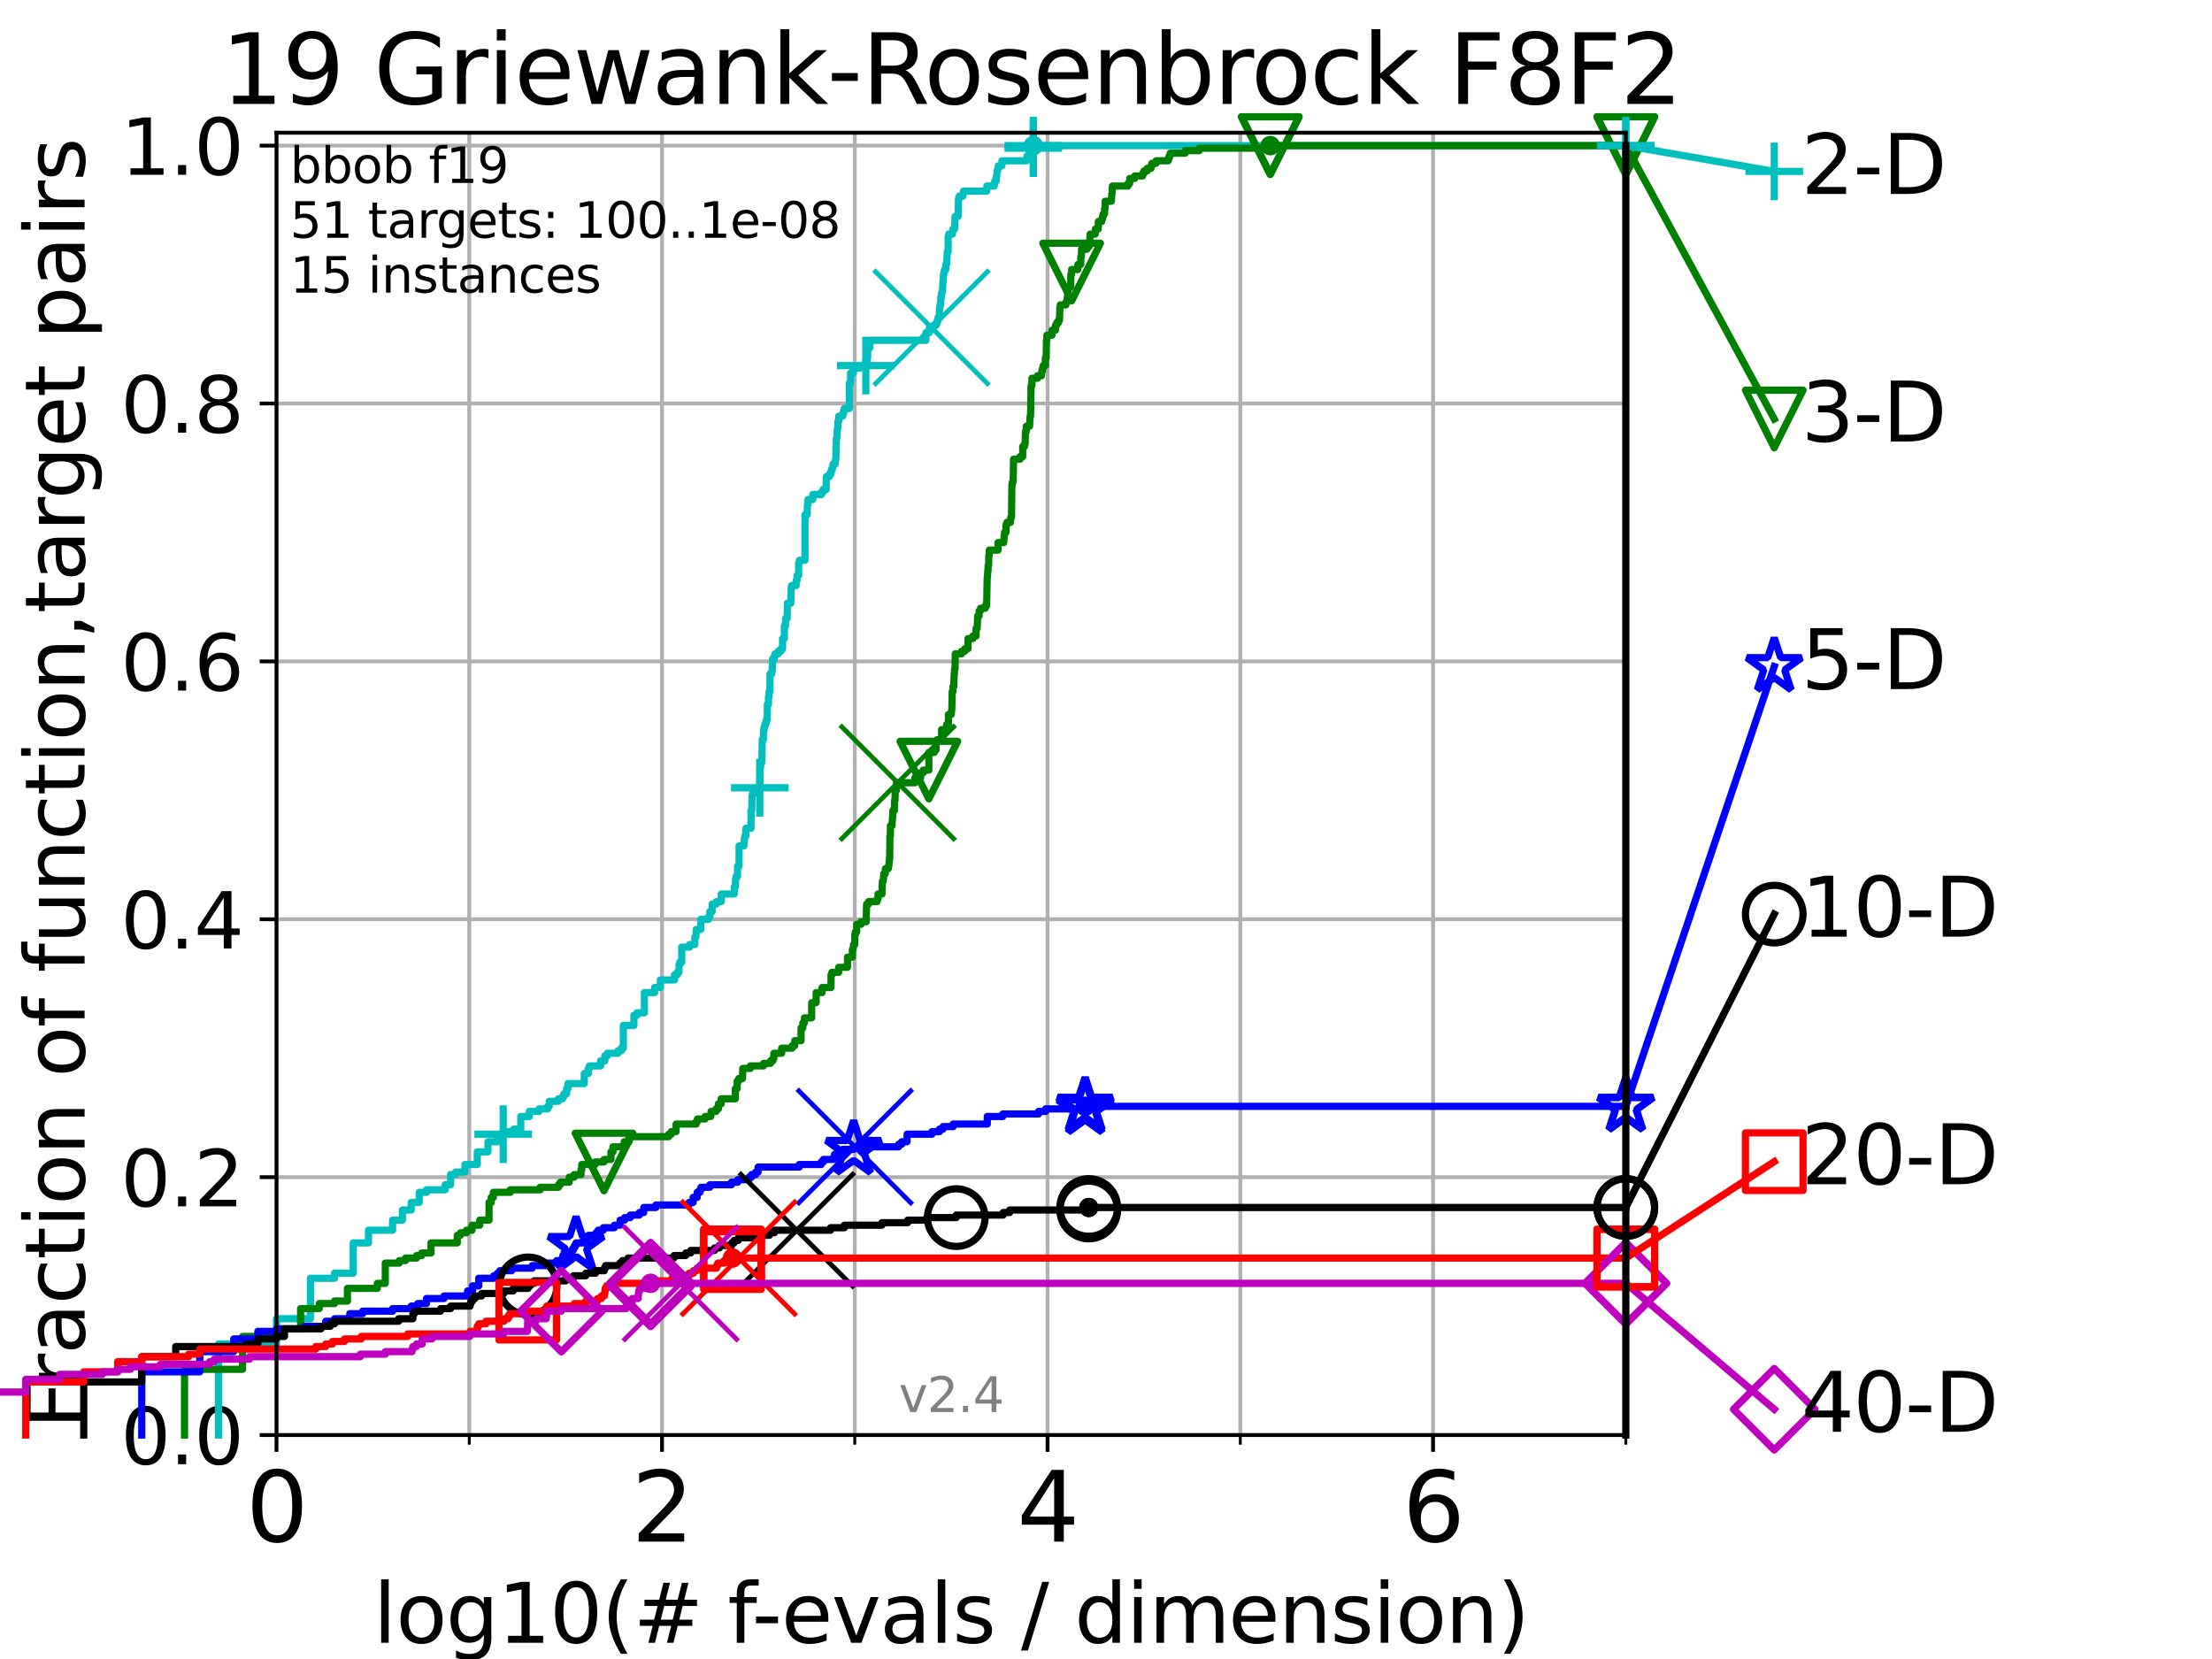 <?xml version="1.0" encoding="utf-8" standalone="no"?>
<!DOCTYPE svg PUBLIC "-//W3C//DTD SVG 1.1//EN"
  "http://www.w3.org/Graphics/SVG/1.1/DTD/svg11.dtd">
<svg height="345.6pt" version="1.1" viewBox="0 0 460.8 345.6" width="460.8pt" xmlns="http://www.w3.org/2000/svg" xmlns:xlink="http://www.w3.org/1999/xlink">
 <defs>
  <style type="text/css">*{stroke-linecap:butt;stroke-linejoin:round;}</style>
 </defs>
 <g id="figure_1">
  <g id="patch_1">
   <path d="M 0 345.6 
L 460.8 345.6 
L 460.8 0 
L 0 0 
z
" style="fill:#ffffff;"/>
  </g>
  <g id="axes_1">
   <g id="patch_2">
    <path d="M 57.6 298.944 
L 338.688 298.944 
L 338.688 27.648 
L 57.6 27.648 
z
" style="fill:#ffffff;"/>
   </g>
   <g id="matplotlib.axis_1">
    <g id="xtick_1">
     <g id="line2d_1">
      <path clip-path="url(#pb99b92575f)" d="M 57.6 298.944 
L 57.6 27.648 
" style="fill:none;stroke:#b0b0b0;stroke-linecap:square;stroke-width:0.8;"/>
     </g>
     <g id="line2d_2">
      <defs>
       <path d="M 0 0 
L 0 3.5 
" id="maa737a5608" style="stroke:#000000;stroke-width:0.8;"/>
      </defs>
      <g>
       <use style="stroke:#000000;stroke-width:0.8;" x="57.6" xlink:href="#maa737a5608" y="298.944"/>
      </g>
     </g>
     <g id="text_1">
      <!-- 0 -->
      <g transform="translate(51.237 321.141)scale(0.2 -0.2)">
       <defs>
        <path d="M 2034 4250 
Q 1547 4250 1301 3770 
Q 1056 3291 1056 2328 
Q 1056 1369 1301 889 
Q 1547 409 2034 409 
Q 2525 409 2770 889 
Q 3016 1369 3016 2328 
Q 3016 3291 2770 3770 
Q 2525 4250 2034 4250 
z
M 2034 4750 
Q 2819 4750 3233 4129 
Q 3647 3509 3647 2328 
Q 3647 1150 3233 529 
Q 2819 -91 2034 -91 
Q 1250 -91 836 529 
Q 422 1150 422 2328 
Q 422 3509 836 4129 
Q 1250 4750 2034 4750 
z
" id="DejaVuSans-30" transform="scale(0.016)"/>
       </defs>
       <use xlink:href="#DejaVuSans-30"/>
      </g>
     </g>
    </g>
    <g id="xtick_2">
     <g id="line2d_3">
      <path clip-path="url(#pb99b92575f)" d="M 137.911 298.944 
L 137.911 27.648 
" style="fill:none;stroke:#b0b0b0;stroke-linecap:square;stroke-width:0.8;"/>
     </g>
     <g id="line2d_4">
      <g>
       <use style="stroke:#000000;stroke-width:0.8;" x="137.911" xlink:href="#maa737a5608" y="298.944"/>
      </g>
     </g>
     <g id="text_2">
      <!-- 2 -->
      <g transform="translate(131.548 321.141)scale(0.2 -0.2)">
       <defs>
        <path d="M 1228 531 
L 3431 531 
L 3431 0 
L 469 0 
L 469 531 
Q 828 903 1448 1529 
Q 2069 2156 2228 2338 
Q 2531 2678 2651 2914 
Q 2772 3150 2772 3378 
Q 2772 3750 2511 3984 
Q 2250 4219 1831 4219 
Q 1534 4219 1204 4116 
Q 875 4013 500 3803 
L 500 4441 
Q 881 4594 1212 4672 
Q 1544 4750 1819 4750 
Q 2544 4750 2975 4387 
Q 3406 4025 3406 3419 
Q 3406 3131 3298 2873 
Q 3191 2616 2906 2266 
Q 2828 2175 2409 1742 
Q 1991 1309 1228 531 
z
" id="DejaVuSans-32" transform="scale(0.016)"/>
       </defs>
       <use xlink:href="#DejaVuSans-32"/>
      </g>
     </g>
    </g>
    <g id="xtick_3">
     <g id="line2d_5">
      <path clip-path="url(#pb99b92575f)" d="M 218.222 298.944 
L 218.222 27.648 
" style="fill:none;stroke:#b0b0b0;stroke-linecap:square;stroke-width:0.8;"/>
     </g>
     <g id="line2d_6">
      <g>
       <use style="stroke:#000000;stroke-width:0.8;" x="218.222" xlink:href="#maa737a5608" y="298.944"/>
      </g>
     </g>
     <g id="text_3">
      <!-- 4 -->
      <g transform="translate(211.859 321.141)scale(0.2 -0.2)">
       <defs>
        <path d="M 2419 4116 
L 825 1625 
L 2419 1625 
L 2419 4116 
z
M 2253 4666 
L 3047 4666 
L 3047 1625 
L 3713 1625 
L 3713 1100 
L 3047 1100 
L 3047 0 
L 2419 0 
L 2419 1100 
L 313 1100 
L 313 1709 
L 2253 4666 
z
" id="DejaVuSans-34" transform="scale(0.016)"/>
       </defs>
       <use xlink:href="#DejaVuSans-34"/>
      </g>
     </g>
    </g>
    <g id="xtick_4">
     <g id="line2d_7">
      <path clip-path="url(#pb99b92575f)" d="M 298.533 298.944 
L 298.533 27.648 
" style="fill:none;stroke:#b0b0b0;stroke-linecap:square;stroke-width:0.8;"/>
     </g>
     <g id="line2d_8">
      <g>
       <use style="stroke:#000000;stroke-width:0.8;" x="298.533" xlink:href="#maa737a5608" y="298.944"/>
      </g>
     </g>
     <g id="text_4">
      <!-- 6 -->
      <g transform="translate(292.17 321.141)scale(0.2 -0.2)">
       <defs>
        <path d="M 2113 2584 
Q 1688 2584 1439 2293 
Q 1191 2003 1191 1497 
Q 1191 994 1439 701 
Q 1688 409 2113 409 
Q 2538 409 2786 701 
Q 3034 994 3034 1497 
Q 3034 2003 2786 2293 
Q 2538 2584 2113 2584 
z
M 3366 4563 
L 3366 3988 
Q 3128 4100 2886 4159 
Q 2644 4219 2406 4219 
Q 1781 4219 1451 3797 
Q 1122 3375 1075 2522 
Q 1259 2794 1537 2939 
Q 1816 3084 2150 3084 
Q 2853 3084 3261 2657 
Q 3669 2231 3669 1497 
Q 3669 778 3244 343 
Q 2819 -91 2113 -91 
Q 1303 -91 875 529 
Q 447 1150 447 2328 
Q 447 3434 972 4092 
Q 1497 4750 2381 4750 
Q 2619 4750 2861 4703 
Q 3103 4656 3366 4563 
z
" id="DejaVuSans-36" transform="scale(0.016)"/>
       </defs>
       <use xlink:href="#DejaVuSans-36"/>
      </g>
     </g>
    </g>
    <g id="xtick_5">
     <g id="line2d_9">
      <path clip-path="url(#pb99b92575f)" d="M 97.755 298.944 
L 97.755 27.648 
" style="fill:none;stroke:#b0b0b0;stroke-linecap:square;stroke-width:0.8;"/>
     </g>
     <g id="line2d_10">
      <defs>
       <path d="M 0 0 
L 0 2 
" id="m6ab4413e13" style="stroke:#000000;stroke-width:0.6;"/>
      </defs>
      <g>
       <use style="stroke:#000000;stroke-width:0.6;" x="97.755" xlink:href="#m6ab4413e13" y="298.944"/>
      </g>
     </g>
    </g>
    <g id="xtick_6">
     <g id="line2d_11">
      <path clip-path="url(#pb99b92575f)" d="M 178.066 298.944 
L 178.066 27.648 
" style="fill:none;stroke:#b0b0b0;stroke-linecap:square;stroke-width:0.8;"/>
     </g>
     <g id="line2d_12">
      <g>
       <use style="stroke:#000000;stroke-width:0.6;" x="178.066" xlink:href="#m6ab4413e13" y="298.944"/>
      </g>
     </g>
    </g>
    <g id="xtick_7">
     <g id="line2d_13">
      <path clip-path="url(#pb99b92575f)" d="M 258.377 298.944 
L 258.377 27.648 
" style="fill:none;stroke:#b0b0b0;stroke-linecap:square;stroke-width:0.8;"/>
     </g>
     <g id="line2d_14">
      <g>
       <use style="stroke:#000000;stroke-width:0.6;" x="258.377" xlink:href="#m6ab4413e13" y="298.944"/>
      </g>
     </g>
    </g>
    <g id="xtick_8">
     <g id="line2d_15">
      <path clip-path="url(#pb99b92575f)" d="M 338.688 298.944 
L 338.688 27.648 
" style="fill:none;stroke:#b0b0b0;stroke-linecap:square;stroke-width:0.8;"/>
     </g>
     <g id="line2d_16">
      <g>
       <use style="stroke:#000000;stroke-width:0.6;" x="338.688" xlink:href="#m6ab4413e13" y="298.944"/>
      </g>
     </g>
    </g>
    <g id="text_5">
     <!-- log10(# f-evals / dimension) -->
     <g transform="translate(77.764 342.218)scale(0.17 -0.17)">
      <defs>
       <path d="M 603 4863 
L 1178 4863 
L 1178 0 
L 603 0 
L 603 4863 
z
" id="DejaVuSans-6c" transform="scale(0.016)"/>
       <path d="M 1959 3097 
Q 1497 3097 1228 2736 
Q 959 2375 959 1747 
Q 959 1119 1226 758 
Q 1494 397 1959 397 
Q 2419 397 2687 759 
Q 2956 1122 2956 1747 
Q 2956 2369 2687 2733 
Q 2419 3097 1959 3097 
z
M 1959 3584 
Q 2709 3584 3137 3096 
Q 3566 2609 3566 1747 
Q 3566 888 3137 398 
Q 2709 -91 1959 -91 
Q 1206 -91 779 398 
Q 353 888 353 1747 
Q 353 2609 779 3096 
Q 1206 3584 1959 3584 
z
" id="DejaVuSans-6f" transform="scale(0.016)"/>
       <path d="M 2906 1791 
Q 2906 2416 2648 2759 
Q 2391 3103 1925 3103 
Q 1463 3103 1205 2759 
Q 947 2416 947 1791 
Q 947 1169 1205 825 
Q 1463 481 1925 481 
Q 2391 481 2648 825 
Q 2906 1169 2906 1791 
z
M 3481 434 
Q 3481 -459 3084 -895 
Q 2688 -1331 1869 -1331 
Q 1566 -1331 1297 -1286 
Q 1028 -1241 775 -1147 
L 775 -588 
Q 1028 -725 1275 -790 
Q 1522 -856 1778 -856 
Q 2344 -856 2625 -561 
Q 2906 -266 2906 331 
L 2906 616 
Q 2728 306 2450 153 
Q 2172 0 1784 0 
Q 1141 0 747 490 
Q 353 981 353 1791 
Q 353 2603 747 3093 
Q 1141 3584 1784 3584 
Q 2172 3584 2450 3431 
Q 2728 3278 2906 2969 
L 2906 3500 
L 3481 3500 
L 3481 434 
z
" id="DejaVuSans-67" transform="scale(0.016)"/>
       <path d="M 794 531 
L 1825 531 
L 1825 4091 
L 703 3866 
L 703 4441 
L 1819 4666 
L 2450 4666 
L 2450 531 
L 3481 531 
L 3481 0 
L 794 0 
L 794 531 
z
" id="DejaVuSans-31" transform="scale(0.016)"/>
       <path d="M 1984 4856 
Q 1566 4138 1362 3434 
Q 1159 2731 1159 2009 
Q 1159 1288 1364 580 
Q 1569 -128 1984 -844 
L 1484 -844 
Q 1016 -109 783 600 
Q 550 1309 550 2009 
Q 550 2706 781 3412 
Q 1013 4119 1484 4856 
L 1984 4856 
z
" id="DejaVuSans-28" transform="scale(0.016)"/>
       <path d="M 3272 2816 
L 2363 2816 
L 2100 1772 
L 3016 1772 
L 3272 2816 
z
M 2803 4594 
L 2478 3297 
L 3391 3297 
L 3719 4594 
L 4219 4594 
L 3897 3297 
L 4872 3297 
L 4872 2816 
L 3775 2816 
L 3519 1772 
L 4513 1772 
L 4513 1294 
L 3397 1294 
L 3072 0 
L 2572 0 
L 2894 1294 
L 1978 1294 
L 1656 0 
L 1153 0 
L 1478 1294 
L 494 1294 
L 494 1772 
L 1594 1772 
L 1856 2816 
L 850 2816 
L 850 3297 
L 1978 3297 
L 2297 4594 
L 2803 4594 
z
" id="DejaVuSans-23" transform="scale(0.016)"/>
       <path id="DejaVuSans-20" transform="scale(0.016)"/>
       <path d="M 2375 4863 
L 2375 4384 
L 1825 4384 
Q 1516 4384 1395 4259 
Q 1275 4134 1275 3809 
L 1275 3500 
L 2222 3500 
L 2222 3053 
L 1275 3053 
L 1275 0 
L 697 0 
L 697 3053 
L 147 3053 
L 147 3500 
L 697 3500 
L 697 3744 
Q 697 4328 969 4595 
Q 1241 4863 1831 4863 
L 2375 4863 
z
" id="DejaVuSans-66" transform="scale(0.016)"/>
       <path d="M 313 2009 
L 1997 2009 
L 1997 1497 
L 313 1497 
L 313 2009 
z
" id="DejaVuSans-2d" transform="scale(0.016)"/>
       <path d="M 3597 1894 
L 3597 1613 
L 953 1613 
Q 991 1019 1311 708 
Q 1631 397 2203 397 
Q 2534 397 2845 478 
Q 3156 559 3463 722 
L 3463 178 
Q 3153 47 2828 -22 
Q 2503 -91 2169 -91 
Q 1331 -91 842 396 
Q 353 884 353 1716 
Q 353 2575 817 3079 
Q 1281 3584 2069 3584 
Q 2775 3584 3186 3129 
Q 3597 2675 3597 1894 
z
M 3022 2063 
Q 3016 2534 2758 2815 
Q 2500 3097 2075 3097 
Q 1594 3097 1305 2825 
Q 1016 2553 972 2059 
L 3022 2063 
z
" id="DejaVuSans-65" transform="scale(0.016)"/>
       <path d="M 191 3500 
L 800 3500 
L 1894 563 
L 2988 3500 
L 3597 3500 
L 2284 0 
L 1503 0 
L 191 3500 
z
" id="DejaVuSans-76" transform="scale(0.016)"/>
       <path d="M 2194 1759 
Q 1497 1759 1228 1600 
Q 959 1441 959 1056 
Q 959 750 1161 570 
Q 1363 391 1709 391 
Q 2188 391 2477 730 
Q 2766 1069 2766 1631 
L 2766 1759 
L 2194 1759 
z
M 3341 1997 
L 3341 0 
L 2766 0 
L 2766 531 
Q 2569 213 2275 61 
Q 1981 -91 1556 -91 
Q 1019 -91 701 211 
Q 384 513 384 1019 
Q 384 1609 779 1909 
Q 1175 2209 1959 2209 
L 2766 2209 
L 2766 2266 
Q 2766 2663 2505 2880 
Q 2244 3097 1772 3097 
Q 1472 3097 1187 3025 
Q 903 2953 641 2809 
L 641 3341 
Q 956 3463 1253 3523 
Q 1550 3584 1831 3584 
Q 2591 3584 2966 3190 
Q 3341 2797 3341 1997 
z
" id="DejaVuSans-61" transform="scale(0.016)"/>
       <path d="M 2834 3397 
L 2834 2853 
Q 2591 2978 2328 3040 
Q 2066 3103 1784 3103 
Q 1356 3103 1142 2972 
Q 928 2841 928 2578 
Q 928 2378 1081 2264 
Q 1234 2150 1697 2047 
L 1894 2003 
Q 2506 1872 2764 1633 
Q 3022 1394 3022 966 
Q 3022 478 2636 193 
Q 2250 -91 1575 -91 
Q 1294 -91 989 -36 
Q 684 19 347 128 
L 347 722 
Q 666 556 975 473 
Q 1284 391 1588 391 
Q 1994 391 2212 530 
Q 2431 669 2431 922 
Q 2431 1156 2273 1281 
Q 2116 1406 1581 1522 
L 1381 1569 
Q 847 1681 609 1914 
Q 372 2147 372 2553 
Q 372 3047 722 3315 
Q 1072 3584 1716 3584 
Q 2034 3584 2315 3537 
Q 2597 3491 2834 3397 
z
" id="DejaVuSans-73" transform="scale(0.016)"/>
       <path d="M 1625 4666 
L 2156 4666 
L 531 -594 
L 0 -594 
L 1625 4666 
z
" id="DejaVuSans-2f" transform="scale(0.016)"/>
       <path d="M 2906 2969 
L 2906 4863 
L 3481 4863 
L 3481 0 
L 2906 0 
L 2906 525 
Q 2725 213 2448 61 
Q 2172 -91 1784 -91 
Q 1150 -91 751 415 
Q 353 922 353 1747 
Q 353 2572 751 3078 
Q 1150 3584 1784 3584 
Q 2172 3584 2448 3432 
Q 2725 3281 2906 2969 
z
M 947 1747 
Q 947 1113 1208 752 
Q 1469 391 1925 391 
Q 2381 391 2643 752 
Q 2906 1113 2906 1747 
Q 2906 2381 2643 2742 
Q 2381 3103 1925 3103 
Q 1469 3103 1208 2742 
Q 947 2381 947 1747 
z
" id="DejaVuSans-64" transform="scale(0.016)"/>
       <path d="M 603 3500 
L 1178 3500 
L 1178 0 
L 603 0 
L 603 3500 
z
M 603 4863 
L 1178 4863 
L 1178 4134 
L 603 4134 
L 603 4863 
z
" id="DejaVuSans-69" transform="scale(0.016)"/>
       <path d="M 3328 2828 
Q 3544 3216 3844 3400 
Q 4144 3584 4550 3584 
Q 5097 3584 5394 3201 
Q 5691 2819 5691 2113 
L 5691 0 
L 5113 0 
L 5113 2094 
Q 5113 2597 4934 2840 
Q 4756 3084 4391 3084 
Q 3944 3084 3684 2787 
Q 3425 2491 3425 1978 
L 3425 0 
L 2847 0 
L 2847 2094 
Q 2847 2600 2669 2842 
Q 2491 3084 2119 3084 
Q 1678 3084 1418 2786 
Q 1159 2488 1159 1978 
L 1159 0 
L 581 0 
L 581 3500 
L 1159 3500 
L 1159 2956 
Q 1356 3278 1631 3431 
Q 1906 3584 2284 3584 
Q 2666 3584 2933 3390 
Q 3200 3197 3328 2828 
z
" id="DejaVuSans-6d" transform="scale(0.016)"/>
       <path d="M 3513 2113 
L 3513 0 
L 2938 0 
L 2938 2094 
Q 2938 2591 2744 2837 
Q 2550 3084 2163 3084 
Q 1697 3084 1428 2787 
Q 1159 2491 1159 1978 
L 1159 0 
L 581 0 
L 581 3500 
L 1159 3500 
L 1159 2956 
Q 1366 3272 1645 3428 
Q 1925 3584 2291 3584 
Q 2894 3584 3203 3211 
Q 3513 2838 3513 2113 
z
" id="DejaVuSans-6e" transform="scale(0.016)"/>
       <path d="M 513 4856 
L 1013 4856 
Q 1481 4119 1714 3412 
Q 1947 2706 1947 2009 
Q 1947 1309 1714 600 
Q 1481 -109 1013 -844 
L 513 -844 
Q 928 -128 1133 580 
Q 1338 1288 1338 2009 
Q 1338 2731 1133 3434 
Q 928 4138 513 4856 
z
" id="DejaVuSans-29" transform="scale(0.016)"/>
      </defs>
      <use xlink:href="#DejaVuSans-6c"/>
      <use x="27.783" xlink:href="#DejaVuSans-6f"/>
      <use x="88.965" xlink:href="#DejaVuSans-67"/>
      <use x="152.441" xlink:href="#DejaVuSans-31"/>
      <use x="216.064" xlink:href="#DejaVuSans-30"/>
      <use x="279.688" xlink:href="#DejaVuSans-28"/>
      <use x="318.701" xlink:href="#DejaVuSans-23"/>
      <use x="402.49" xlink:href="#DejaVuSans-20"/>
      <use x="434.277" xlink:href="#DejaVuSans-66"/>
      <use x="463.982" xlink:href="#DejaVuSans-2d"/>
      <use x="500.066" xlink:href="#DejaVuSans-65"/>
      <use x="561.59" xlink:href="#DejaVuSans-76"/>
      <use x="620.77" xlink:href="#DejaVuSans-61"/>
      <use x="682.049" xlink:href="#DejaVuSans-6c"/>
      <use x="709.832" xlink:href="#DejaVuSans-73"/>
      <use x="761.932" xlink:href="#DejaVuSans-20"/>
      <use x="793.719" xlink:href="#DejaVuSans-2f"/>
      <use x="827.41" xlink:href="#DejaVuSans-20"/>
      <use x="859.197" xlink:href="#DejaVuSans-64"/>
      <use x="922.674" xlink:href="#DejaVuSans-69"/>
      <use x="950.457" xlink:href="#DejaVuSans-6d"/>
      <use x="1047.869" xlink:href="#DejaVuSans-65"/>
      <use x="1109.393" xlink:href="#DejaVuSans-6e"/>
      <use x="1172.771" xlink:href="#DejaVuSans-73"/>
      <use x="1224.871" xlink:href="#DejaVuSans-69"/>
      <use x="1252.654" xlink:href="#DejaVuSans-6f"/>
      <use x="1313.836" xlink:href="#DejaVuSans-6e"/>
      <use x="1377.215" xlink:href="#DejaVuSans-29"/>
     </g>
    </g>
   </g>
   <g id="matplotlib.axis_2">
    <g id="ytick_1">
     <g id="line2d_17">
      <path clip-path="url(#pb99b92575f)" d="M 57.6 298.944 
L 338.688 298.944 
" style="fill:none;stroke:#b0b0b0;stroke-linecap:square;stroke-width:0.8;"/>
     </g>
     <g id="line2d_18">
      <defs>
       <path d="M 0 0 
L -3.5 0 
" id="me010be18b4" style="stroke:#000000;stroke-width:0.8;"/>
      </defs>
      <g>
       <use style="stroke:#000000;stroke-width:0.8;" x="57.6" xlink:href="#me010be18b4" y="298.944"/>
      </g>
     </g>
     <g id="text_6">
      <!-- 0.0 -->
      <g transform="translate(25.155 305.023)scale(0.16 -0.16)">
       <defs>
        <path d="M 684 794 
L 1344 794 
L 1344 0 
L 684 0 
L 684 794 
z
" id="DejaVuSans-2e" transform="scale(0.016)"/>
       </defs>
       <use xlink:href="#DejaVuSans-30"/>
       <use x="63.623" xlink:href="#DejaVuSans-2e"/>
       <use x="95.41" xlink:href="#DejaVuSans-30"/>
      </g>
     </g>
    </g>
    <g id="ytick_2">
     <g id="line2d_19">
      <path clip-path="url(#pb99b92575f)" d="M 57.6 245.222 
L 338.688 245.222 
" style="fill:none;stroke:#b0b0b0;stroke-linecap:square;stroke-width:0.8;"/>
     </g>
     <g id="line2d_20">
      <g>
       <use style="stroke:#000000;stroke-width:0.8;" x="57.6" xlink:href="#me010be18b4" y="245.222"/>
      </g>
     </g>
     <g id="text_7">
      <!-- 0.2 -->
      <g transform="translate(25.155 251.301)scale(0.16 -0.16)">
       <use xlink:href="#DejaVuSans-30"/>
       <use x="63.623" xlink:href="#DejaVuSans-2e"/>
       <use x="95.41" xlink:href="#DejaVuSans-32"/>
      </g>
     </g>
    </g>
    <g id="ytick_3">
     <g id="line2d_21">
      <path clip-path="url(#pb99b92575f)" d="M 57.6 191.5 
L 338.688 191.5 
" style="fill:none;stroke:#b0b0b0;stroke-linecap:square;stroke-width:0.8;"/>
     </g>
     <g id="line2d_22">
      <g>
       <use style="stroke:#000000;stroke-width:0.8;" x="57.6" xlink:href="#me010be18b4" y="191.5"/>
      </g>
     </g>
     <g id="text_8">
      <!-- 0.4 -->
      <g transform="translate(25.155 197.579)scale(0.16 -0.16)">
       <use xlink:href="#DejaVuSans-30"/>
       <use x="63.623" xlink:href="#DejaVuSans-2e"/>
       <use x="95.41" xlink:href="#DejaVuSans-34"/>
      </g>
     </g>
    </g>
    <g id="ytick_4">
     <g id="line2d_23">
      <path clip-path="url(#pb99b92575f)" d="M 57.6 137.778 
L 338.688 137.778 
" style="fill:none;stroke:#b0b0b0;stroke-linecap:square;stroke-width:0.8;"/>
     </g>
     <g id="line2d_24">
      <g>
       <use style="stroke:#000000;stroke-width:0.8;" x="57.6" xlink:href="#me010be18b4" y="137.778"/>
      </g>
     </g>
     <g id="text_9">
      <!-- 0.6 -->
      <g transform="translate(25.155 143.857)scale(0.16 -0.16)">
       <use xlink:href="#DejaVuSans-30"/>
       <use x="63.623" xlink:href="#DejaVuSans-2e"/>
       <use x="95.41" xlink:href="#DejaVuSans-36"/>
      </g>
     </g>
    </g>
    <g id="ytick_5">
     <g id="line2d_25">
      <path clip-path="url(#pb99b92575f)" d="M 57.6 84.056 
L 338.688 84.056 
" style="fill:none;stroke:#b0b0b0;stroke-linecap:square;stroke-width:0.8;"/>
     </g>
     <g id="line2d_26">
      <g>
       <use style="stroke:#000000;stroke-width:0.8;" x="57.6" xlink:href="#me010be18b4" y="84.056"/>
      </g>
     </g>
     <g id="text_10">
      <!-- 0.8 -->
      <g transform="translate(25.155 90.135)scale(0.16 -0.16)">
       <defs>
        <path d="M 2034 2216 
Q 1584 2216 1326 1975 
Q 1069 1734 1069 1313 
Q 1069 891 1326 650 
Q 1584 409 2034 409 
Q 2484 409 2743 651 
Q 3003 894 3003 1313 
Q 3003 1734 2745 1975 
Q 2488 2216 2034 2216 
z
M 1403 2484 
Q 997 2584 770 2862 
Q 544 3141 544 3541 
Q 544 4100 942 4425 
Q 1341 4750 2034 4750 
Q 2731 4750 3128 4425 
Q 3525 4100 3525 3541 
Q 3525 3141 3298 2862 
Q 3072 2584 2669 2484 
Q 3125 2378 3379 2068 
Q 3634 1759 3634 1313 
Q 3634 634 3220 271 
Q 2806 -91 2034 -91 
Q 1263 -91 848 271 
Q 434 634 434 1313 
Q 434 1759 690 2068 
Q 947 2378 1403 2484 
z
M 1172 3481 
Q 1172 3119 1398 2916 
Q 1625 2713 2034 2713 
Q 2441 2713 2670 2916 
Q 2900 3119 2900 3481 
Q 2900 3844 2670 4047 
Q 2441 4250 2034 4250 
Q 1625 4250 1398 4047 
Q 1172 3844 1172 3481 
z
" id="DejaVuSans-38" transform="scale(0.016)"/>
       </defs>
       <use xlink:href="#DejaVuSans-30"/>
       <use x="63.623" xlink:href="#DejaVuSans-2e"/>
       <use x="95.41" xlink:href="#DejaVuSans-38"/>
      </g>
     </g>
    </g>
    <g id="ytick_6">
     <g id="line2d_27">
      <path clip-path="url(#pb99b92575f)" d="M 57.6 30.334 
L 338.688 30.334 
" style="fill:none;stroke:#b0b0b0;stroke-linecap:square;stroke-width:0.8;"/>
     </g>
     <g id="line2d_28">
      <g>
       <use style="stroke:#000000;stroke-width:0.8;" x="57.6" xlink:href="#me010be18b4" y="30.334"/>
      </g>
     </g>
     <g id="text_11">
      <!-- 1.0 -->
      <g transform="translate(25.155 36.413)scale(0.16 -0.16)">
       <use xlink:href="#DejaVuSans-31"/>
       <use x="63.623" xlink:href="#DejaVuSans-2e"/>
       <use x="95.41" xlink:href="#DejaVuSans-30"/>
      </g>
     </g>
    </g>
    <g id="text_12">
     <!-- Fraction of function,target pairs -->
     <g transform="translate(17.62 297.681)rotate(-90)scale(0.17 -0.17)">
      <defs>
       <path d="M 628 4666 
L 3309 4666 
L 3309 4134 
L 1259 4134 
L 1259 2759 
L 3109 2759 
L 3109 2228 
L 1259 2228 
L 1259 0 
L 628 0 
L 628 4666 
z
" id="DejaVuSans-46" transform="scale(0.016)"/>
       <path d="M 2631 2963 
Q 2534 3019 2420 3045 
Q 2306 3072 2169 3072 
Q 1681 3072 1420 2755 
Q 1159 2438 1159 1844 
L 1159 0 
L 581 0 
L 581 3500 
L 1159 3500 
L 1159 2956 
Q 1341 3275 1631 3429 
Q 1922 3584 2338 3584 
Q 2397 3584 2469 3576 
Q 2541 3569 2628 3553 
L 2631 2963 
z
" id="DejaVuSans-72" transform="scale(0.016)"/>
       <path d="M 3122 3366 
L 3122 2828 
Q 2878 2963 2633 3030 
Q 2388 3097 2138 3097 
Q 1578 3097 1268 2742 
Q 959 2388 959 1747 
Q 959 1106 1268 751 
Q 1578 397 2138 397 
Q 2388 397 2633 464 
Q 2878 531 3122 666 
L 3122 134 
Q 2881 22 2623 -34 
Q 2366 -91 2075 -91 
Q 1284 -91 818 406 
Q 353 903 353 1747 
Q 353 2603 823 3093 
Q 1294 3584 2113 3584 
Q 2378 3584 2631 3529 
Q 2884 3475 3122 3366 
z
" id="DejaVuSans-63" transform="scale(0.016)"/>
       <path d="M 1172 4494 
L 1172 3500 
L 2356 3500 
L 2356 3053 
L 1172 3053 
L 1172 1153 
Q 1172 725 1289 603 
Q 1406 481 1766 481 
L 2356 481 
L 2356 0 
L 1766 0 
Q 1100 0 847 248 
Q 594 497 594 1153 
L 594 3053 
L 172 3053 
L 172 3500 
L 594 3500 
L 594 4494 
L 1172 4494 
z
" id="DejaVuSans-74" transform="scale(0.016)"/>
       <path d="M 544 1381 
L 544 3500 
L 1119 3500 
L 1119 1403 
Q 1119 906 1312 657 
Q 1506 409 1894 409 
Q 2359 409 2629 706 
Q 2900 1003 2900 1516 
L 2900 3500 
L 3475 3500 
L 3475 0 
L 2900 0 
L 2900 538 
Q 2691 219 2414 64 
Q 2138 -91 1772 -91 
Q 1169 -91 856 284 
Q 544 659 544 1381 
z
M 1991 3584 
L 1991 3584 
z
" id="DejaVuSans-75" transform="scale(0.016)"/>
       <path d="M 750 794 
L 1409 794 
L 1409 256 
L 897 -744 
L 494 -744 
L 750 256 
L 750 794 
z
" id="DejaVuSans-2c" transform="scale(0.016)"/>
       <path d="M 1159 525 
L 1159 -1331 
L 581 -1331 
L 581 3500 
L 1159 3500 
L 1159 2969 
Q 1341 3281 1617 3432 
Q 1894 3584 2278 3584 
Q 2916 3584 3314 3078 
Q 3713 2572 3713 1747 
Q 3713 922 3314 415 
Q 2916 -91 2278 -91 
Q 1894 -91 1617 61 
Q 1341 213 1159 525 
z
M 3116 1747 
Q 3116 2381 2855 2742 
Q 2594 3103 2138 3103 
Q 1681 3103 1420 2742 
Q 1159 2381 1159 1747 
Q 1159 1113 1420 752 
Q 1681 391 2138 391 
Q 2594 391 2855 752 
Q 3116 1113 3116 1747 
z
" id="DejaVuSans-70" transform="scale(0.016)"/>
      </defs>
      <use xlink:href="#DejaVuSans-46"/>
      <use x="50.27" xlink:href="#DejaVuSans-72"/>
      <use x="91.383" xlink:href="#DejaVuSans-61"/>
      <use x="152.662" xlink:href="#DejaVuSans-63"/>
      <use x="207.643" xlink:href="#DejaVuSans-74"/>
      <use x="246.852" xlink:href="#DejaVuSans-69"/>
      <use x="274.635" xlink:href="#DejaVuSans-6f"/>
      <use x="335.816" xlink:href="#DejaVuSans-6e"/>
      <use x="399.195" xlink:href="#DejaVuSans-20"/>
      <use x="430.982" xlink:href="#DejaVuSans-6f"/>
      <use x="492.164" xlink:href="#DejaVuSans-66"/>
      <use x="527.369" xlink:href="#DejaVuSans-20"/>
      <use x="559.156" xlink:href="#DejaVuSans-66"/>
      <use x="594.361" xlink:href="#DejaVuSans-75"/>
      <use x="657.74" xlink:href="#DejaVuSans-6e"/>
      <use x="721.119" xlink:href="#DejaVuSans-63"/>
      <use x="776.1" xlink:href="#DejaVuSans-74"/>
      <use x="815.309" xlink:href="#DejaVuSans-69"/>
      <use x="843.092" xlink:href="#DejaVuSans-6f"/>
      <use x="904.273" xlink:href="#DejaVuSans-6e"/>
      <use x="967.652" xlink:href="#DejaVuSans-2c"/>
      <use x="999.439" xlink:href="#DejaVuSans-74"/>
      <use x="1038.648" xlink:href="#DejaVuSans-61"/>
      <use x="1099.928" xlink:href="#DejaVuSans-72"/>
      <use x="1139.291" xlink:href="#DejaVuSans-67"/>
      <use x="1202.768" xlink:href="#DejaVuSans-65"/>
      <use x="1264.291" xlink:href="#DejaVuSans-74"/>
      <use x="1303.5" xlink:href="#DejaVuSans-20"/>
      <use x="1335.287" xlink:href="#DejaVuSans-70"/>
      <use x="1398.764" xlink:href="#DejaVuSans-61"/>
      <use x="1460.043" xlink:href="#DejaVuSans-69"/>
      <use x="1487.826" xlink:href="#DejaVuSans-72"/>
      <use x="1528.939" xlink:href="#DejaVuSans-73"/>
     </g>
    </g>
   </g>
   <g id="line2d_29">
    <defs>
     <path d="M 0 1.5 
C 0.398 1.5 0.779 1.342 1.061 1.061 
C 1.342 0.779 1.5 0.398 1.5 0 
C 1.5 -0.398 1.342 -0.779 1.061 -1.061 
C 0.779 -1.342 0.398 -1.5 0 -1.5 
C -0.398 -1.5 -0.779 -1.342 -1.061 -1.061 
C -1.342 -0.779 -1.5 -0.398 -1.5 0 
C -1.5 0.398 -1.342 0.779 -1.061 1.061 
C -0.779 1.342 -0.398 1.5 0 1.5 
z
" id="m7df5dde3af" style="stroke:#00bfbf;"/>
    </defs>
    <g>
     <use style="fill:#00bfbf;stroke:#00bfbf;" x="215.258" xlink:href="#m7df5dde3af" y="30.334"/>
     <use style="fill:#00bfbf;stroke:#00bfbf;" x="215.258" xlink:href="#m7df5dde3af" y="30.334"/>
    </g>
   </g>
   <g id="line2d_30">
    <path d="M 45.512 298.944 
L 45.512 279.983 
L 57.6 279.983 
L 57.6 274.716 
L 64.671 274.716 
L 64.671 266.289 
L 69.688 266.289 
L 69.688 265.236 
L 73.579 265.236 
L 73.579 258.916 
L 76.759 258.916 
L 76.759 256.282 
L 81.776 256.282 
L 81.776 254.176 
L 83.83 254.176 
L 83.83 252.069 
L 85.667 252.069 
L 85.667 250.489 
L 87.33 250.489 
L 87.33 248.382 
L 88.847 248.382 
L 88.847 247.855 
L 92.738 247.855 
L 92.738 246.802 
L 93.864 246.802 
L 93.864 244.695 
L 94.921 244.695 
L 94.921 244.169 
L 96.861 244.169 
L 96.861 242.589 
L 99.418 242.589 
L 99.418 239.955 
L 101.647 239.955 
L 101.647 237.848 
L 103.623 237.848 
L 103.623 237.322 
L 104.235 237.322 
L 104.235 236.268 
L 104.826 236.268 
L 104.826 235.742 
L 107.009 235.742 
L 107.009 235.215 
L 108.484 235.215 
L 108.484 232.582 
L 110.274 232.582 
L 110.274 231.528 
L 112.281 231.528 
L 112.281 231.001 
L 114.08 231.001 
L 114.08 230.475 
L 114.419 230.475 
L 114.419 229.421 
L 116.323 229.421 
L 116.323 228.895 
L 117.203 228.895 
L 117.203 228.368 
L 117.486 228.368 
L 117.486 227.841 
L 118.04 227.841 
L 118.04 226.788 
L 118.31 226.788 
L 118.31 225.735 
L 121.712 225.735 
L 121.712 223.628 
L 122.573 223.628 
L 122.573 222.575 
L 122.782 222.575 
L 122.782 222.048 
L 125.111 222.048 
L 125.111 220.994 
L 125.996 220.994 
L 125.996 219.941 
L 126.507 219.941 
L 126.507 219.414 
L 128.709 219.414 
L 128.709 218.888 
L 129.433 218.888 
L 129.433 218.361 
L 129.853 218.361 
L 129.853 213.621 
L 132.06 213.621 
L 132.06 211.514 
L 132.66 211.514 
L 132.66 210.987 
L 134.236 210.987 
L 134.236 206.774 
L 136.362 206.774 
L 136.362 205.721 
L 137.559 205.721 
L 137.559 204.141 
L 140.499 204.141 
L 140.499 203.087 
L 141.09 203.087 
L 141.09 202.56 
L 141.45 202.56 
L 141.45 200.98 
L 141.592 200.98 
L 141.592 200.454 
L 142.01 200.454 
L 142.01 197.294 
L 143.654 197.294 
L 143.654 196.767 
L 144.748 196.767 
L 144.748 195.187 
L 144.982 195.187 
L 145.04 193.607 
L 145.998 193.607 
L 145.998 191.5 
L 147.62 191.5 
L 147.62 190.973 
L 147.868 190.973 
L 147.868 189.92 
L 148.354 189.92 
L 148.354 188.34 
L 149.241 188.34 
L 149.241 187.813 
L 150.258 187.813 
L 150.258 186.233 
L 152.959 186.233 
L 152.996 184.653 
L 153.215 184.653 
L 153.215 183.073 
L 153.359 183.073 
L 153.359 182.546 
L 153.644 182.546 
L 153.644 180.44 
L 153.96 180.44 
L 153.96 176.226 
L 154.972 176.226 
L 155.07 174.646 
L 155.168 174.646 
L 155.168 174.119 
L 155.393 174.119 
L 155.393 172.539 
L 156.449 172.539 
L 156.449 168.853 
L 156.599 168.853 
L 156.658 165.692 
L 156.806 165.692 
L 156.806 165.166 
L 157.33 165.166 
L 157.33 164.639 
L 157.81 164.639 
L 157.81 164.112 
L 158.277 164.112 
L 158.304 159.899 
L 158.439 159.899 
L 158.439 158.846 
L 158.706 158.846 
L 158.785 154.105 
L 159.02 154.105 
L 159.072 151.999 
L 159.201 151.999 
L 159.201 151.472 
L 159.329 151.472 
L 159.329 150.945 
L 159.532 150.945 
L 159.532 150.419 
L 159.658 150.419 
L 159.658 149.892 
L 159.808 149.892 
L 159.858 146.732 
L 160.079 146.732 
L 160.079 145.152 
L 160.201 145.152 
L 160.201 144.098 
L 160.394 144.098 
L 160.394 140.411 
L 160.751 140.411 
L 160.751 139.885 
L 160.868 139.885 
L 160.938 137.251 
L 161.307 137.251 
L 161.307 136.725 
L 161.443 136.725 
L 161.443 136.198 
L 162.109 136.198 
L 162.109 135.671 
L 162.666 135.671 
L 162.666 135.145 
L 163.021 135.145 
L 163.021 133.038 
L 163.389 133.038 
L 163.389 130.404 
L 163.63 130.404 
L 163.65 128.824 
L 163.985 128.824 
L 164.024 125.664 
L 164.75 125.664 
L 164.788 122.504 
L 164.899 122.504 
L 164.899 121.977 
L 165.856 121.977 
L 165.856 120.924 
L 166.031 120.924 
L 166.031 119.871 
L 166.375 119.871 
L 166.375 117.237 
L 166.545 117.237 
L 166.545 116.711 
L 167.688 116.711 
L 167.688 107.23 
L 168.141 107.23 
L 168.202 105.124 
L 168.309 105.124 
L 168.309 104.07 
L 169.317 104.07 
L 169.317 103.017 
L 171.121 103.017 
L 171.121 102.49 
L 171.481 102.49 
L 171.481 101.963 
L 172.118 101.963 
L 172.118 99.33 
L 172.733 99.33 
L 172.733 98.803 
L 173.084 98.803 
L 173.084 98.277 
L 173.211 98.277 
L 173.211 97.75 
L 173.406 97.75 
L 173.406 97.223 
L 173.52 97.223 
L 173.52 96.697 
L 173.966 96.697 
L 174.076 95.643 
L 174.12 95.643 
L 174.218 91.43 
L 174.316 91.43 
L 174.424 89.323 
L 174.509 89.323 
L 174.563 87.743 
L 174.733 87.743 
L 174.733 86.69 
L 175.557 86.69 
L 175.557 86.163 
L 175.728 86.163 
L 175.728 85.636 
L 175.857 85.636 
L 175.857 85.109 
L 176.931 85.109 
L 176.931 79.843 
L 177.181 79.843 
L 177.181 77.736 
L 177.776 77.736 
L 177.776 76.682 
L 179.189 76.682 
L 179.189 76.156 
L 180.367 76.156 
L 180.367 75.102 
L 180.617 75.102 
L 180.617 74.576 
L 180.745 74.576 
L 180.745 72.469 
L 181.202 72.469 
L 181.217 70.889 
L 192.896 70.889 
L 192.896 69.309 
L 193.601 69.309 
L 193.601 68.255 
L 194.48 68.255 
L 194.48 67.729 
L 195.049 67.729 
L 195.049 67.202 
L 195.271 67.202 
L 195.271 66.675 
L 195.407 66.675 
L 195.407 66.149 
L 195.686 66.149 
L 195.714 64.042 
L 195.809 64.042 
L 195.809 63.515 
L 195.972 63.515 
L 195.972 61.935 
L 196.103 61.935 
L 196.174 60.882 
L 196.34 60.882 
L 196.41 58.775 
L 196.48 58.775 
L 196.529 57.195 
L 196.637 57.195 
L 196.637 56.668 
L 196.766 56.668 
L 196.766 56.142 
L 197.029 56.142 
L 197.029 55.088 
L 197.205 55.088 
L 197.292 52.982 
L 197.321 52.982 
L 197.321 52.455 
L 197.519 52.455 
L 197.522 49.295 
L 197.636 49.295 
L 197.636 48.768 
L 198.411 48.768 
L 198.492 47.715 
L 198.874 47.715 
L 198.948 45.081 
L 199.597 45.081 
L 199.665 41.395 
L 199.831 41.395 
L 199.831 40.868 
L 200.602 40.868 
L 200.602 40.341 
L 200.722 40.341 
L 200.722 39.814 
L 205.568 39.814 
L 205.568 38.761 
L 207.124 38.761 
L 207.22 37.708 
L 207.519 37.708 
L 207.576 36.654 
L 207.656 36.654 
L 207.688 35.601 
L 207.832 35.601 
L 207.832 35.074 
L 207.958 35.074 
L 207.958 34.548 
L 208.715 34.548 
L 208.724 33.494 
L 213.865 33.494 
L 213.968 32.441 
L 214.442 32.441 
L 214.442 31.387 
L 214.988 31.387 
L 214.988 30.861 
L 215.258 30.861 
L 215.258 30.334 
L 338.688 30.334 
L 338.688 30.334 
" style="fill:none;stroke:#00bfbf;stroke-linecap:square;stroke-width:1.5;"/>
   </g>
   <g id="line2d_31">
    <defs>
     <path d="M -6 0 
L 6 0 
M 0 6 
L 0 -6 
" id="m38f125d904" style="stroke:#00bfbf;stroke-width:1.5;"/>
    </defs>
    <g>
     <use style="fill-opacity:0;stroke:#00bfbf;stroke-width:1.5;" x="104.826" xlink:href="#m38f125d904" y="236.268"/>
     <use style="fill-opacity:0;stroke:#00bfbf;stroke-width:1.5;" x="158.277" xlink:href="#m38f125d904" y="164.112"/>
     <use style="fill-opacity:0;stroke:#00bfbf;stroke-width:1.5;" x="180.367" xlink:href="#m38f125d904" y="76.156"/>
     <use style="fill-opacity:0;stroke:#00bfbf;stroke-width:1.5;" x="215.258" xlink:href="#m38f125d904" y="30.861"/>
     <use style="fill-opacity:0;stroke:#00bfbf;stroke-width:1.5;" x="215.258" xlink:href="#m38f125d904" y="30.334"/>
     <use style="fill-opacity:0;stroke:#00bfbf;stroke-width:1.5;" x="338.688" xlink:href="#m38f125d904" y="30.334"/>
    </g>
   </g>
   <g id="line2d_32">
    <path style="fill:none;stroke:#00bfbf;stroke-linecap:square;stroke-width:1.5;"/>
    <g/>
   </g>
   <g id="line2d_33">
    <path clip-path="url(#pb99b92575f)" d="M 194.046 68.255 
" style="fill:none;stroke:#00bfbf;stroke-linecap:square;stroke-width:1.5;"/>
    <defs>
     <path d="M -12 12 
L 12 -12 
M -12 -12 
L 12 12 
" id="md99c2d9161" style="stroke:#00bfbf;"/>
    </defs>
    <g clip-path="url(#pb99b92575f)">
     <use style="fill:#00bfbf;stroke:#00bfbf;" x="194.046" xlink:href="#md99c2d9161" y="68.255"/>
    </g>
   </g>
   <g id="line2d_34">
    <defs>
     <path d="M 0 1.5 
C 0.398 1.5 0.779 1.342 1.061 1.061 
C 1.342 0.779 1.5 0.398 1.5 0 
C 1.5 -0.398 1.342 -0.779 1.061 -1.061 
C 0.779 -1.342 0.398 -1.5 0 -1.5 
C -0.398 -1.5 -0.779 -1.342 -1.061 -1.061 
C -1.342 -0.779 -1.5 -0.398 -1.5 0 
C -1.5 0.398 -1.342 0.779 -1.061 1.061 
C -0.779 1.342 -0.398 1.5 0 1.5 
z
" id="m83eb42d1cf" style="stroke:#008000;"/>
    </defs>
    <g>
     <use style="fill:#008000;stroke:#008000;" x="264.618" xlink:href="#m83eb42d1cf" y="30.334"/>
     <use style="fill:#008000;stroke:#008000;" x="264.618" xlink:href="#m83eb42d1cf" y="30.334"/>
    </g>
   </g>
   <g id="line2d_35">
    <path d="M 38.441 298.944 
L 38.441 285.25 
L 50.529 285.25 
L 50.529 278.403 
L 57.6 278.403 
L 57.6 276.823 
L 62.617 276.823 
L 62.617 272.61 
L 66.508 272.61 
L 66.508 271.556 
L 69.688 271.556 
L 69.688 271.03 
L 72.376 271.03 
L 72.376 268.396 
L 78.596 268.396 
L 78.596 267.343 
L 80.259 267.343 
L 80.259 263.129 
L 83.172 263.129 
L 83.172 262.603 
L 84.464 262.603 
L 84.464 262.076 
L 86.793 262.076 
L 86.793 261.549 
L 87.85 261.549 
L 87.85 261.023 
L 89.79 261.023 
L 89.79 258.916 
L 95.26 258.916 
L 95.26 257.336 
L 95.918 257.336 
L 95.918 256.809 
L 97.164 256.809 
L 97.164 256.282 
L 98.327 256.282 
L 98.327 255.229 
L 99.938 255.229 
L 99.938 254.176 
L 101.878 254.176 
L 101.878 250.489 
L 102.331 250.489 
L 102.331 249.436 
L 102.772 249.436 
L 102.772 248.382 
L 106.312 248.382 
L 106.312 247.855 
L 112.532 247.855 
L 112.532 247.329 
L 116.323 247.329 
L 116.323 246.802 
L 116.72 246.802 
L 116.72 246.275 
L 118.577 246.275 
L 118.577 245.222 
L 119.603 245.222 
L 119.603 244.695 
L 121.037 244.695 
L 121.037 243.642 
L 121.189 243.642 
L 121.189 242.589 
L 123.985 242.589 
L 123.985 242.062 
L 125.823 242.062 
L 125.823 241.535 
L 127.272 241.535 
L 127.272 239.955 
L 127.695 239.955 
L 127.695 238.902 
L 130.037 238.902 
L 130.037 237.848 
L 131.013 237.848 
L 131.013 236.795 
L 139.307 236.795 
L 139.307 236.268 
L 139.835 236.268 
L 139.835 235.742 
L 140.847 235.742 
L 140.847 234.162 
L 145.021 234.162 
L 145.021 233.635 
L 145.289 233.635 
L 145.289 233.108 
L 146.889 233.108 
L 146.889 232.582 
L 148.064 232.582 
L 148.129 231.528 
L 149.165 231.528 
L 149.165 231.001 
L 149.647 231.001 
L 149.647 229.948 
L 150.23 229.948 
L 150.23 228.895 
L 153.178 228.895 
L 153.178 226.788 
L 153.562 226.788 
L 153.562 225.208 
L 153.89 225.208 
L 153.89 224.681 
L 154.686 224.681 
L 154.73 222.575 
L 156.318 222.575 
L 156.318 222.048 
L 159.081 222.048 
L 159.081 221.521 
L 160.522 221.521 
L 160.522 220.994 
L 161.008 220.994 
L 161.008 220.468 
L 161.208 220.468 
L 161.208 219.414 
L 162.827 219.414 
L 162.827 218.361 
L 165.022 218.361 
L 165.022 217.834 
L 165.567 217.834 
L 165.567 216.781 
L 166.873 216.781 
L 166.873 214.148 
L 167.245 214.148 
L 167.245 213.094 
L 167.577 213.094 
L 167.577 212.041 
L 169.08 212.041 
L 169.08 208.881 
L 170.018 208.881 
L 170.018 206.774 
L 171.255 206.774 
L 171.255 205.721 
L 173.119 205.721 
L 173.119 203.087 
L 173.296 203.087 
L 173.296 202.56 
L 174.704 202.56 
L 174.704 201.507 
L 176.549 201.507 
L 176.549 199.4 
L 177.559 199.4 
L 177.559 197.82 
L 177.702 197.82 
L 177.809 196.767 
L 178.072 196.767 
L 178.072 194.66 
L 178.188 194.66 
L 178.188 194.133 
L 178.463 194.133 
L 178.463 192.553 
L 179.36 192.553 
L 179.36 192.027 
L 180.433 192.027 
L 180.524 188.34 
L 180.943 188.34 
L 180.943 187.813 
L 182.718 187.813 
L 182.718 187.287 
L 182.912 187.287 
L 182.912 186.233 
L 183.75 186.233 
L 183.805 183.6 
L 183.98 183.6 
L 184.083 182.546 
L 184.091 182.546 
L 184.091 182.02 
L 184.409 182.02 
L 184.438 180.966 
L 185.052 180.966 
L 185.052 180.44 
L 185.168 180.44 
L 185.272 178.86 
L 185.338 178.86 
L 185.384 174.119 
L 185.486 174.119 
L 185.486 172.013 
L 185.818 172.013 
L 185.922 170.433 
L 185.94 170.433 
L 186.003 168.853 
L 186.317 168.853 
L 186.35 166.746 
L 186.447 166.746 
L 186.494 164.639 
L 186.736 164.639 
L 186.75 163.059 
L 190.588 163.059 
L 190.588 162.006 
L 191.787 162.006 
L 191.787 160.952 
L 192.342 160.952 
L 192.342 160.426 
L 193.5 160.426 
L 193.5 156.739 
L 194.64 156.739 
L 194.64 156.212 
L 195.005 156.212 
L 195.005 154.632 
L 195.195 154.632 
L 195.195 154.105 
L 196.148 154.105 
L 196.154 151.999 
L 197.169 151.999 
L 197.169 150.945 
L 197.569 150.945 
L 197.569 148.838 
L 198.146 148.838 
L 198.251 147.785 
L 198.282 147.785 
L 198.353 144.098 
L 198.512 144.098 
L 198.512 143.045 
L 198.698 143.045 
L 198.771 140.411 
L 198.819 140.411 
L 198.842 139.358 
L 198.956 139.358 
L 198.998 136.198 
L 200.308 136.198 
L 200.308 135.671 
L 200.978 135.671 
L 200.978 135.145 
L 201.65 135.145 
L 201.65 133.038 
L 202.643 133.038 
L 202.643 132.511 
L 203.327 132.511 
L 203.327 130.931 
L 203.549 130.931 
L 203.648 128.824 
L 203.666 128.824 
L 203.666 128.298 
L 203.972 128.298 
L 203.972 127.244 
L 204.259 127.244 
L 204.259 126.718 
L 205.249 126.718 
L 205.249 126.191 
L 205.54 126.191 
L 205.643 120.397 
L 205.675 120.397 
L 205.78 118.817 
L 205.839 118.817 
L 205.839 117.764 
L 205.951 117.764 
L 205.983 115.657 
L 206.078 115.657 
L 206.078 114.604 
L 207.911 114.604 
L 207.911 113.024 
L 209.099 113.024 
L 209.199 111.444 
L 209.259 111.444 
L 209.259 110.917 
L 209.564 110.917 
L 209.564 109.337 
L 209.773 109.337 
L 209.773 108.81 
L 210.499 108.81 
L 210.577 107.757 
L 210.716 107.757 
L 210.793 100.91 
L 210.895 100.91 
L 210.895 100.383 
L 211.058 100.383 
L 211.143 95.643 
L 212.508 95.643 
L 212.508 95.116 
L 213.048 95.116 
L 213.048 93.01 
L 213.428 93.01 
L 213.428 92.483 
L 213.553 92.483 
L 213.619 89.85 
L 213.792 89.85 
L 213.792 88.796 
L 214.481 88.796 
L 214.592 86.69 
L 214.688 86.69 
L 214.783 80.369 
L 214.947 80.369 
L 214.975 78.789 
L 216.143 78.789 
L 216.143 78.263 
L 216.957 78.263 
L 217.042 77.209 
L 217.193 77.209 
L 217.193 76.682 
L 217.328 76.682 
L 217.328 76.156 
L 217.762 76.156 
L 217.762 74.576 
L 217.933 74.576 
L 217.996 70.889 
L 218.08 70.889 
L 218.08 69.836 
L 219.149 69.836 
L 219.149 68.782 
L 219.87 68.782 
L 219.87 67.729 
L 220.152 67.729 
L 220.152 67.202 
L 220.522 67.202 
L 220.522 66.675 
L 220.716 66.675 
L 220.794 64.042 
L 220.872 64.042 
L 220.872 63.515 
L 222.033 63.515 
L 222.033 62.989 
L 222.261 62.989 
L 222.337 61.935 
L 222.377 61.935 
L 222.482 60.355 
L 222.582 60.355 
L 222.582 59.829 
L 223.04 59.829 
L 223.078 57.195 
L 223.21 57.195 
L 223.24 56.142 
L 224.533 56.142 
L 224.533 55.088 
L 225.143 55.088 
L 225.154 53.508 
L 225.271 53.508 
L 225.309 51.928 
L 226.42 51.928 
L 226.42 51.402 
L 226.87 51.402 
L 226.924 50.348 
L 226.999 50.348 
L 227.1 48.768 
L 228.151 48.768 
L 228.18 47.715 
L 228.781 47.715 
L 228.802 46.135 
L 229.528 46.135 
L 229.528 45.608 
L 229.676 45.608 
L 229.676 45.081 
L 229.821 45.081 
L 229.821 44.555 
L 230.099 44.555 
L 230.099 43.501 
L 230.215 43.501 
L 230.215 41.921 
L 231.514 41.921 
L 231.618 40.341 
L 231.661 40.341 
L 231.727 38.761 
L 234.97 38.761 
L 234.97 38.234 
L 235.327 38.234 
L 235.345 37.181 
L 236.389 37.181 
L 236.389 36.654 
L 238.029 36.654 
L 238.029 36.128 
L 238.303 36.128 
L 238.303 35.601 
L 238.98 35.601 
L 238.98 35.074 
L 239.768 35.074 
L 239.768 34.548 
L 239.964 34.548 
L 239.964 34.021 
L 240.844 34.021 
L 240.844 33.494 
L 243.363 33.494 
L 243.363 32.968 
L 243.589 32.968 
L 243.589 32.441 
L 243.769 32.441 
L 243.769 31.914 
L 246.887 31.914 
L 246.887 31.387 
L 249.813 31.387 
L 249.813 30.861 
L 264.618 30.861 
L 264.618 30.334 
L 338.688 30.334 
L 338.688 30.334 
" style="fill:none;stroke:#008000;stroke-linecap:square;stroke-width:1.5;"/>
   </g>
   <g id="line2d_36">
    <defs>
     <path d="M -0 6 
L 6 -6 
L -6 -6 
z
" id="mb46fc23537" style="stroke:#008000;stroke-linejoin:miter;stroke-width:1.5;"/>
    </defs>
    <g>
     <use style="fill-opacity:0;stroke:#008000;stroke-linejoin:miter;stroke-width:1.5;" x="125.823" xlink:href="#mb46fc23537" y="242.062"/>
     <use style="fill-opacity:0;stroke:#008000;stroke-linejoin:miter;stroke-width:1.5;" x="193.5" xlink:href="#mb46fc23537" y="160.426"/>
     <use style="fill-opacity:0;stroke:#008000;stroke-linejoin:miter;stroke-width:1.5;" x="223.24" xlink:href="#mb46fc23537" y="56.668"/>
     <use style="fill-opacity:0;stroke:#008000;stroke-linejoin:miter;stroke-width:1.5;" x="264.618" xlink:href="#mb46fc23537" y="30.334"/>
     <use style="fill-opacity:0;stroke:#008000;stroke-linejoin:miter;stroke-width:1.5;" x="264.618" xlink:href="#mb46fc23537" y="30.334"/>
     <use style="fill-opacity:0;stroke:#008000;stroke-linejoin:miter;stroke-width:1.5;" x="338.688" xlink:href="#mb46fc23537" y="30.334"/>
    </g>
   </g>
   <g id="line2d_37">
    <path style="fill:none;stroke:#008000;stroke-linecap:square;stroke-width:1.5;"/>
    <g/>
   </g>
   <g id="line2d_38">
    <path clip-path="url(#pb99b92575f)" d="M 187.01 163.059 
" style="fill:none;stroke:#008000;stroke-linecap:square;stroke-width:1.5;"/>
    <defs>
     <path d="M -12 12 
L 12 -12 
M -12 -12 
L 12 12 
" id="m624cf0a40b" style="stroke:#008000;"/>
    </defs>
    <g clip-path="url(#pb99b92575f)">
     <use style="fill:#008000;stroke:#008000;" x="187.01" xlink:href="#m624cf0a40b" y="163.059"/>
    </g>
   </g>
   <g id="line2d_39">
    <defs>
     <path d="M 0 1.5 
C 0.398 1.5 0.779 1.342 1.061 1.061 
C 1.342 0.779 1.5 0.398 1.5 0 
C 1.5 -0.398 1.342 -0.779 1.061 -1.061 
C 0.779 -1.342 0.398 -1.5 0 -1.5 
C -0.398 -1.5 -0.779 -1.342 -1.061 -1.061 
C -1.342 -0.779 -1.5 -0.398 -1.5 0 
C -1.5 0.398 -1.342 0.779 -1.061 1.061 
C -0.779 1.342 -0.398 1.5 0 1.5 
z
" id="m7f042ecd9b" style="stroke:#0000ff;"/>
    </defs>
    <g>
     <use style="fill:#0000ff;stroke:#0000ff;" x="226.054" xlink:href="#m7f042ecd9b" y="230.475"/>
     <use style="fill:#0000ff;stroke:#0000ff;" x="226.054" xlink:href="#m7f042ecd9b" y="230.475"/>
    </g>
   </g>
   <g id="line2d_40">
    <path d="M 29.533 298.944 
L 29.533 285.777 
L 41.621 285.777 
L 41.621 281.563 
L 48.692 281.563 
L 48.692 278.93 
L 53.709 278.93 
L 53.709 277.35 
L 57.6 277.35 
L 57.6 276.823 
L 63.468 276.823 
L 63.468 276.296 
L 67.851 276.296 
L 67.851 275.243 
L 69.688 275.243 
L 69.688 274.716 
L 72.868 274.716 
L 72.868 273.663 
L 75.556 273.663 
L 75.556 273.136 
L 81.776 273.136 
L 81.776 272.61 
L 85.667 272.61 
L 85.667 272.083 
L 87.01 272.083 
L 87.01 271.556 
L 88.847 271.556 
L 88.847 270.503 
L 92.504 270.503 
L 92.504 269.976 
L 97.403 269.976 
L 97.403 268.923 
L 98.439 268.923 
L 98.439 267.87 
L 99.732 267.87 
L 99.732 266.289 
L 102.859 266.289 
L 102.859 265.763 
L 103.623 265.763 
L 103.623 265.236 
L 104.115 265.236 
L 104.115 264.709 
L 106.594 264.709 
L 106.594 264.183 
L 110.86 264.183 
L 110.86 263.656 
L 114.012 263.656 
L 114.012 263.129 
L 115.959 263.129 
L 115.959 262.603 
L 117.145 262.603 
L 117.145 262.076 
L 117.26 262.076 
L 117.26 261.549 
L 118.364 261.549 
L 118.364 261.023 
L 118.994 261.023 
L 118.994 260.496 
L 119.402 260.496 
L 119.402 259.969 
L 119.702 259.969 
L 119.702 259.443 
L 119.997 259.443 
L 119.997 258.916 
L 121.49 258.916 
L 121.49 258.389 
L 122.447 258.389 
L 122.447 257.862 
L 122.615 257.862 
L 122.615 257.336 
L 124.14 257.336 
L 124.14 256.809 
L 124.595 256.809 
L 124.595 256.282 
L 125.683 256.282 
L 125.683 255.756 
L 127.985 255.756 
L 127.985 255.229 
L 129.176 255.229 
L 129.176 254.176 
L 130.128 254.176 
L 130.128 253.649 
L 131.287 253.649 
L 131.287 253.122 
L 133.171 253.122 
L 133.171 252.596 
L 134.106 252.596 
L 134.106 251.542 
L 136.645 251.542 
L 136.645 251.016 
L 143.528 251.016 
L 143.528 250.489 
L 144.391 250.489 
L 144.391 249.436 
L 145.236 249.436 
L 145.236 248.382 
L 145.799 248.382 
L 145.799 247.855 
L 146.042 247.855 
L 146.042 247.329 
L 147.868 247.329 
L 147.868 246.802 
L 152.375 246.802 
L 152.375 246.275 
L 153.68 246.275 
L 153.68 245.749 
L 156.028 245.749 
L 156.028 245.222 
L 156.551 245.222 
L 156.551 244.695 
L 157.427 244.695 
L 157.427 244.169 
L 157.932 244.169 
L 157.932 243.115 
L 166.501 243.115 
L 166.501 242.589 
L 171.067 242.589 
L 171.067 242.062 
L 171.529 242.062 
L 171.529 241.535 
L 173.657 241.535 
L 173.657 241.009 
L 173.845 241.009 
L 173.845 240.482 
L 175.569 240.482 
L 175.606 239.428 
L 177.831 239.428 
L 177.831 238.902 
L 187.19 238.902 
L 187.19 238.375 
L 187.84 238.375 
L 187.84 237.848 
L 188.95 237.848 
L 188.967 236.268 
L 194.151 236.268 
L 194.151 235.742 
L 195.717 235.742 
L 195.717 235.215 
L 196.443 235.215 
L 196.443 234.688 
L 198.564 234.688 
L 198.564 234.162 
L 205.669 234.162 
L 205.669 232.582 
L 208.921 232.582 
L 208.921 232.055 
L 216.358 232.055 
L 216.358 231.528 
L 217.828 231.528 
L 217.828 231.001 
L 226.054 231.001 
L 226.054 230.475 
L 338.688 230.475 
L 338.688 230.475 
" style="fill:none;stroke:#0000ff;stroke-linecap:square;stroke-width:1.5;"/>
   </g>
   <g id="line2d_41">
    <defs>
     <path d="M 0 -6 
L -1.347 -1.854 
L -5.706 -1.854 
L -2.18 0.708 
L -3.527 4.854 
L -0 2.292 
L 3.527 4.854 
L 2.18 0.708 
L 5.706 -1.854 
L 1.347 -1.854 
z
" id="mc9ae9ecd11" style="stroke:#0000ff;stroke-linejoin:bevel;stroke-width:1.5;"/>
    </defs>
    <g>
     <use style="fill-opacity:0;stroke:#0000ff;stroke-linejoin:bevel;stroke-width:1.5;" x="119.997" xlink:href="#mc9ae9ecd11" y="259.443"/>
     <use style="fill-opacity:0;stroke:#0000ff;stroke-linejoin:bevel;stroke-width:1.5;" x="177.831" xlink:href="#mc9ae9ecd11" y="239.428"/>
     <use style="fill-opacity:0;stroke:#0000ff;stroke-linejoin:bevel;stroke-width:1.5;" x="226.054" xlink:href="#mc9ae9ecd11" y="231.001"/>
     <use style="fill-opacity:0;stroke:#0000ff;stroke-linejoin:bevel;stroke-width:1.5;" x="226.054" xlink:href="#mc9ae9ecd11" y="230.475"/>
     <use style="fill-opacity:0;stroke:#0000ff;stroke-linejoin:bevel;stroke-width:1.5;" x="226.054" xlink:href="#mc9ae9ecd11" y="230.475"/>
     <use style="fill-opacity:0;stroke:#0000ff;stroke-linejoin:bevel;stroke-width:1.5;" x="338.688" xlink:href="#mc9ae9ecd11" y="230.475"/>
    </g>
   </g>
   <g id="line2d_42">
    <path style="fill:none;stroke:#0000ff;stroke-linecap:square;stroke-width:1.5;"/>
    <g/>
   </g>
   <g id="line2d_43">
    <path clip-path="url(#pb99b92575f)" d="M 178.066 238.902 
" style="fill:none;stroke:#0000ff;stroke-linecap:square;stroke-width:1.5;"/>
    <defs>
     <path d="M -12 12 
L 12 -12 
M -12 -12 
L 12 12 
" id="mea723922e6" style="stroke:#0000ff;"/>
    </defs>
    <g clip-path="url(#pb99b92575f)">
     <use style="fill:#0000ff;stroke:#0000ff;" x="178.066" xlink:href="#mea723922e6" y="238.902"/>
    </g>
   </g>
   <g id="line2d_44">
    <defs>
     <path d="M 0 1.5 
C 0.398 1.5 0.779 1.342 1.061 1.061 
C 1.342 0.779 1.5 0.398 1.5 0 
C 1.5 -0.398 1.342 -0.779 1.061 -1.061 
C 0.779 -1.342 0.398 -1.5 0 -1.5 
C -0.398 -1.5 -0.779 -1.342 -1.061 -1.061 
C -1.342 -0.779 -1.5 -0.398 -1.5 0 
C -1.5 0.398 -1.342 0.779 -1.061 1.061 
C -0.779 1.342 -0.398 1.5 0 1.5 
z
" id="m1f6c7b289a" style="stroke:#000000;"/>
    </defs>
    <g>
     <use style="stroke:#000000;" x="226.807" xlink:href="#m1f6c7b289a" y="251.542"/>
     <use style="stroke:#000000;" x="226.807" xlink:href="#m1f6c7b289a" y="251.542"/>
    </g>
   </g>
   <g id="line2d_45">
    <path d="M 17.445 298.944 
L 17.445 287.884 
L 29.533 287.884 
L 29.533 282.617 
L 36.604 282.617 
L 36.604 280.51 
L 51.38 280.51 
L 51.38 279.983 
L 53.709 279.983 
L 53.709 278.93 
L 57.6 278.93 
L 57.6 278.403 
L 59.262 278.403 
L 59.262 276.823 
L 66.854 276.823 
L 66.854 276.296 
L 68.793 276.296 
L 68.793 275.77 
L 69.688 275.77 
L 69.688 275.243 
L 83.037 275.243 
L 83.037 274.716 
L 86.013 274.716 
L 86.013 273.663 
L 86.351 273.663 
L 86.351 273.136 
L 91.783 273.136 
L 91.783 272.61 
L 93.864 272.61 
L 93.864 272.083 
L 97.929 272.083 
L 97.929 271.556 
L 98.101 271.556 
L 98.101 271.03 
L 98.439 271.03 
L 98.439 270.503 
L 98.935 270.503 
L 98.935 269.976 
L 100.344 269.976 
L 100.344 269.45 
L 104.942 269.45 
L 104.942 268.923 
L 106.906 268.923 
L 106.906 268.396 
L 110.017 268.396 
L 110.017 267.87 
L 110.443 267.87 
L 110.443 267.343 
L 111.266 267.343 
L 111.266 266.816 
L 117.876 266.816 
L 117.876 266.289 
L 119.453 266.289 
L 119.453 265.763 
L 122.018 265.763 
L 122.018 265.236 
L 124.063 265.236 
L 124.063 264.709 
L 125.892 264.709 
L 125.892 264.183 
L 126.134 264.183 
L 126.134 263.656 
L 129.118 263.656 
L 129.118 263.129 
L 129.658 263.129 
L 129.658 262.603 
L 130.822 262.603 
L 130.822 262.076 
L 140.409 262.076 
L 140.409 261.549 
L 142.845 261.549 
L 142.845 261.023 
L 143.89 261.023 
L 143.89 260.496 
L 148.864 260.496 
L 148.864 259.969 
L 149.85 259.969 
L 149.85 259.443 
L 152.429 259.443 
L 152.429 258.916 
L 152.922 258.916 
L 152.922 258.389 
L 153.806 258.389 
L 153.806 257.862 
L 157.58 257.862 
L 157.58 257.336 
L 160.264 257.336 
L 160.264 256.809 
L 161.32 256.809 
L 161.32 256.282 
L 173.021 256.282 
L 173.021 255.756 
L 175.892 255.756 
L 175.892 255.229 
L 183.719 255.229 
L 183.719 254.702 
L 189.101 254.702 
L 189.101 254.176 
L 193.043 254.176 
L 193.043 253.649 
L 199.203 253.649 
L 199.203 253.122 
L 208.969 253.122 
L 208.969 252.596 
L 210.33 252.596 
L 210.33 252.069 
L 226.807 252.069 
L 226.807 251.542 
L 338.688 251.542 
" style="fill:none;stroke:#000000;stroke-linecap:square;stroke-width:1.5;"/>
   </g>
   <g id="line2d_46">
    <defs>
     <path d="M 0 6 
C 1.591 6 3.117 5.368 4.243 4.243 
C 5.368 3.117 6 1.591 6 0 
C 6 -1.591 5.368 -3.117 4.243 -4.243 
C 3.117 -5.368 1.591 -6 0 -6 
C -1.591 -6 -3.117 -5.368 -4.243 -4.243 
C -5.368 -3.117 -6 -1.591 -6 0 
C -6 1.591 -5.368 3.117 -4.243 4.243 
C -3.117 5.368 -1.591 6 0 6 
z
" id="mb40bc44772" style="stroke:#000000;stroke-width:1.5;"/>
    </defs>
    <g>
     <use style="fill-opacity:0;stroke:#000000;stroke-width:1.5;" x="110.017" xlink:href="#mb40bc44772" y="267.87"/>
     <use style="fill-opacity:0;stroke:#000000;stroke-width:1.5;" x="199.203" xlink:href="#mb40bc44772" y="253.649"/>
     <use style="fill-opacity:0;stroke:#000000;stroke-width:1.5;" x="226.807" xlink:href="#mb40bc44772" y="252.069"/>
     <use style="fill-opacity:0;stroke:#000000;stroke-width:1.5;" x="226.807" xlink:href="#mb40bc44772" y="251.542"/>
     <use style="fill-opacity:0;stroke:#000000;stroke-width:1.5;" x="338.688" xlink:href="#mb40bc44772" y="251.542"/>
    </g>
   </g>
   <g id="line2d_47">
    <path style="fill:none;stroke:#000000;stroke-linecap:square;stroke-width:1.5;"/>
    <g/>
   </g>
   <g id="line2d_48">
    <path clip-path="url(#pb99b92575f)" d="M 165.978 256.282 
" style="fill:none;stroke:#000000;stroke-linecap:square;stroke-width:1.5;"/>
    <defs>
     <path d="M -12 12 
L 12 -12 
M -12 -12 
L 12 12 
" id="ma9690facb5" style="stroke:#000000;"/>
    </defs>
    <g clip-path="url(#pb99b92575f)">
     <use style="stroke:#000000;" x="165.978" xlink:href="#ma9690facb5" y="256.282"/>
    </g>
   </g>
   <g id="line2d_49">
    <defs>
     <path d="M 0 1.5 
C 0.398 1.5 0.779 1.342 1.061 1.061 
C 1.342 0.779 1.5 0.398 1.5 0 
C 1.5 -0.398 1.342 -0.779 1.061 -1.061 
C 0.779 -1.342 0.398 -1.5 0 -1.5 
C -0.398 -1.5 -0.779 -1.342 -1.061 -1.061 
C -1.342 -0.779 -1.5 -0.398 -1.5 0 
C -1.5 0.398 -1.342 0.779 -1.061 1.061 
C -0.779 1.342 -0.398 1.5 0 1.5 
z
" id="m9270cb996f" style="stroke:#ff0000;"/>
    </defs>
    <g>
     <use style="fill:#ff0000;stroke:#ff0000;" x="152.583" xlink:href="#m9270cb996f" y="262.076"/>
     <use style="fill:#ff0000;stroke:#ff0000;" x="152.583" xlink:href="#m9270cb996f" y="262.076"/>
    </g>
   </g>
   <g id="line2d_50">
    <path d="M 5.357 298.944 
L 5.357 287.884 
L 17.445 287.884 
L 17.445 285.777 
L 24.516 285.777 
L 24.516 283.67 
L 29.533 283.67 
L 29.533 282.617 
L 39.292 282.617 
L 39.292 282.09 
L 41.621 282.09 
L 41.621 281.037 
L 65.797 281.037 
L 65.797 280.51 
L 67.851 280.51 
L 67.851 279.983 
L 69.246 279.983 
L 69.246 279.457 
L 71.742 279.457 
L 71.742 278.93 
L 75.242 278.93 
L 75.242 278.403 
L 84.956 278.403 
L 84.956 277.877 
L 97.929 277.877 
L 97.929 277.35 
L 99.418 277.35 
L 99.418 276.296 
L 99.732 276.296 
L 99.732 275.77 
L 101.223 275.77 
L 101.223 275.243 
L 105 275.243 
L 105 274.716 
L 105.843 274.716 
L 105.843 274.19 
L 106.169 274.19 
L 106.169 273.663 
L 109.93 273.663 
L 109.93 273.136 
L 113.874 273.136 
L 113.874 272.61 
L 113.908 272.61 
L 113.908 272.083 
L 119.628 272.083 
L 119.628 271.556 
L 122.018 271.556 
L 122.018 271.03 
L 124.501 271.03 
L 124.501 270.503 
L 125.292 270.503 
L 125.292 269.976 
L 125.892 269.976 
L 125.892 269.45 
L 125.996 269.45 
L 125.996 268.923 
L 126.065 268.923 
L 126.065 268.396 
L 126.338 268.396 
L 126.338 267.87 
L 127.784 267.87 
L 127.784 267.343 
L 136.209 267.343 
L 136.209 266.816 
L 139.98 266.816 
L 139.98 266.289 
L 140.559 266.289 
L 140.559 265.763 
L 143.547 265.763 
L 143.547 265.236 
L 144.445 265.236 
L 144.445 264.709 
L 145.184 264.709 
L 145.184 264.183 
L 149.282 264.183 
L 149.282 263.656 
L 149.526 263.656 
L 149.526 263.129 
L 150.821 263.129 
L 150.821 262.603 
L 152.583 262.603 
L 152.583 262.076 
L 338.688 262.076 
" style="fill:none;stroke:#ff0000;stroke-linecap:square;stroke-width:1.5;"/>
   </g>
   <g id="line2d_51">
    <defs>
     <path d="M -6 6 
L 6 6 
L 6 -6 
L -6 -6 
z
" id="m9a9fd4935d" style="stroke:#ff0000;stroke-linejoin:miter;stroke-width:1.5;"/>
    </defs>
    <g>
     <use style="fill-opacity:0;stroke:#ff0000;stroke-linejoin:miter;stroke-width:1.5;" x="109.93" xlink:href="#m9a9fd4935d" y="273.136"/>
     <use style="fill-opacity:0;stroke:#ff0000;stroke-linejoin:miter;stroke-width:1.5;" x="152.583" xlink:href="#m9a9fd4935d" y="262.603"/>
     <use style="fill-opacity:0;stroke:#ff0000;stroke-linejoin:miter;stroke-width:1.5;" x="152.583" xlink:href="#m9a9fd4935d" y="262.076"/>
     <use style="fill-opacity:0;stroke:#ff0000;stroke-linejoin:miter;stroke-width:1.5;" x="152.583" xlink:href="#m9a9fd4935d" y="262.076"/>
     <use style="fill-opacity:0;stroke:#ff0000;stroke-linejoin:miter;stroke-width:1.5;" x="338.688" xlink:href="#m9a9fd4935d" y="262.076"/>
    </g>
   </g>
   <g id="line2d_52">
    <path style="fill:none;stroke:#ff0000;stroke-linecap:square;stroke-width:1.5;"/>
    <g/>
   </g>
   <g id="line2d_53">
    <path clip-path="url(#pb99b92575f)" d="M 153.89 262.076 
" style="fill:none;stroke:#ff0000;stroke-linecap:square;stroke-width:1.5;"/>
    <defs>
     <path d="M -12 12 
L 12 -12 
M -12 -12 
L 12 12 
" id="m607a53db93" style="stroke:#ff0000;"/>
    </defs>
    <g clip-path="url(#pb99b92575f)">
     <use style="fill:#ff0000;stroke:#ff0000;" x="153.89" xlink:href="#m607a53db93" y="262.076"/>
    </g>
   </g>
   <g id="line2d_54">
    <defs>
     <path d="M 0 1.5 
C 0.398 1.5 0.779 1.342 1.061 1.061 
C 1.342 0.779 1.5 0.398 1.5 0 
C 1.5 -0.398 1.342 -0.779 1.061 -1.061 
C 0.779 -1.342 0.398 -1.5 0 -1.5 
C -0.398 -1.5 -0.779 -1.342 -1.061 -1.061 
C -1.342 -0.779 -1.5 -0.398 -1.5 0 
C -1.5 0.398 -1.342 0.779 -1.061 1.061 
C -0.779 1.342 -0.398 1.5 0 1.5 
z
" id="mbbe5fee9d1" style="stroke:#bf00bf;"/>
    </defs>
    <g>
     <use style="fill:#bf00bf;stroke:#bf00bf;" x="135.527" xlink:href="#mbbe5fee9d1" y="267.343"/>
     <use style="fill:#bf00bf;stroke:#bf00bf;" x="135.527" xlink:href="#mbbe5fee9d1" y="267.343"/>
    </g>
   </g>
   <g id="line2d_55">
    <path d="M -1 289.99 
L 5.357 289.99 
L 5.357 287.357 
L 12.428 287.357 
L 12.428 286.304 
L 21.336 286.304 
L 21.336 285.777 
L 24.516 285.777 
L 24.516 285.25 
L 27.204 285.25 
L 27.204 284.723 
L 33.424 284.723 
L 33.424 284.197 
L 43.675 284.197 
L 43.675 283.67 
L 44.617 283.67 
L 44.617 283.143 
L 51.992 283.143 
L 51.992 282.617 
L 75.082 282.617 
L 75.082 282.09 
L 80.298 282.09 
L 80.298 281.563 
L 85.841 281.563 
L 85.841 281.037 
L 86.013 281.037 
L 86.013 280.51 
L 86.766 280.51 
L 86.766 279.983 
L 87.952 279.983 
L 87.952 278.93 
L 89.973 278.93 
L 89.973 278.403 
L 97.886 278.403 
L 97.886 277.877 
L 104.942 277.877 
L 104.942 277.35 
L 109.865 277.35 
L 109.865 276.823 
L 109.909 276.823 
L 109.909 275.77 
L 109.93 275.77 
L 109.93 275.243 
L 111.604 275.243 
L 111.604 274.716 
L 113.787 274.716 
L 113.787 274.19 
L 113.874 274.19 
L 113.874 273.663 
L 113.891 273.663 
L 113.891 273.136 
L 116.943 273.136 
L 116.943 272.61 
L 130.445 272.61 
L 130.445 272.083 
L 130.578 272.083 
L 130.578 271.556 
L 130.731 271.556 
L 130.731 271.03 
L 131.716 271.03 
L 131.716 270.503 
L 132.94 270.503 
L 132.94 269.976 
L 132.981 269.976 
L 132.981 269.45 
L 133.05 269.45 
L 133.05 268.923 
L 133.268 268.923 
L 133.268 268.396 
L 134.471 268.396 
L 134.471 267.87 
L 135.527 267.87 
L 135.527 267.343 
L 338.688 267.343 
" style="fill:none;stroke:#bf00bf;stroke-linecap:square;stroke-width:1.5;"/>
   </g>
   <g id="line2d_56">
    <defs>
     <path d="M 0 8.485 
L 8.485 0 
L 0 -8.485 
L -8.485 0 
z
" id="me025946945" style="stroke:#bf00bf;stroke-linejoin:miter;stroke-width:1.5;"/>
    </defs>
    <g>
     <use style="fill-opacity:0;stroke:#bf00bf;stroke-linejoin:miter;stroke-width:1.5;" x="116.943" xlink:href="#me025946945" y="273.136"/>
     <use style="fill-opacity:0;stroke:#bf00bf;stroke-linejoin:miter;stroke-width:1.5;" x="135.527" xlink:href="#me025946945" y="267.87"/>
     <use style="fill-opacity:0;stroke:#bf00bf;stroke-linejoin:miter;stroke-width:1.5;" x="135.527" xlink:href="#me025946945" y="267.343"/>
     <use style="fill-opacity:0;stroke:#bf00bf;stroke-linejoin:miter;stroke-width:1.5;" x="135.527" xlink:href="#me025946945" y="267.343"/>
     <use style="fill-opacity:0;stroke:#bf00bf;stroke-linejoin:miter;stroke-width:1.5;" x="338.688" xlink:href="#me025946945" y="267.343"/>
    </g>
   </g>
   <g id="line2d_57">
    <path style="fill:none;stroke:#bf00bf;stroke-linecap:square;stroke-width:1.5;"/>
    <g/>
   </g>
   <g id="line2d_58">
    <path clip-path="url(#pb99b92575f)" d="M 141.802 267.343 
" style="fill:none;stroke:#bf00bf;stroke-linecap:square;stroke-width:1.5;"/>
    <defs>
     <path d="M -12 12 
L 12 -12 
M -12 -12 
L 12 12 
" id="m24c151efcf" style="stroke:#bf00bf;"/>
    </defs>
    <g clip-path="url(#pb99b92575f)">
     <use style="fill:#bf00bf;stroke:#bf00bf;" x="141.802" xlink:href="#m24c151efcf" y="267.343"/>
    </g>
   </g>
   <g id="line2d_59">
    <path d="M 338.688 267.343 
L 369.608 293.572 
" style="fill:none;stroke:#bf00bf;stroke-linecap:square;stroke-width:1.5;"/>
    <g>
     <use style="fill-opacity:0;stroke:#bf00bf;stroke-linejoin:miter;stroke-width:1.5;" x="338.688" xlink:href="#me025946945" y="267.343"/>
     <use style="fill-opacity:0;stroke:#bf00bf;stroke-linejoin:miter;stroke-width:1.5;" x="369.608" xlink:href="#me025946945" y="293.572"/>
    </g>
   </g>
   <g id="line2d_60">
    <path d="M 338.688 262.076 
L 369.608 241.999 
" style="fill:none;stroke:#ff0000;stroke-linecap:square;stroke-width:1.5;"/>
    <g>
     <use style="fill-opacity:0;stroke:#ff0000;stroke-linejoin:miter;stroke-width:1.5;" x="338.688" xlink:href="#m9a9fd4935d" y="262.076"/>
     <use style="fill-opacity:0;stroke:#ff0000;stroke-linejoin:miter;stroke-width:1.5;" x="369.608" xlink:href="#m9a9fd4935d" y="241.999"/>
    </g>
   </g>
   <g id="line2d_61">
    <path d="M 338.688 251.542 
L 369.608 190.426 
" style="fill:none;stroke:#000000;stroke-linecap:square;stroke-width:1.5;"/>
    <g>
     <use style="fill-opacity:0;stroke:#000000;stroke-width:1.5;" x="338.688" xlink:href="#mb40bc44772" y="251.542"/>
     <use style="fill-opacity:0;stroke:#000000;stroke-width:1.5;" x="369.608" xlink:href="#mb40bc44772" y="190.426"/>
    </g>
   </g>
   <g id="line2d_62">
    <path d="M 338.688 230.475 
L 369.608 138.852 
" style="fill:none;stroke:#0000ff;stroke-linecap:square;stroke-width:1.5;"/>
    <g>
     <use style="fill-opacity:0;stroke:#0000ff;stroke-linejoin:bevel;stroke-width:1.5;" x="338.688" xlink:href="#mc9ae9ecd11" y="230.475"/>
     <use style="fill-opacity:0;stroke:#0000ff;stroke-linejoin:bevel;stroke-width:1.5;" x="369.608" xlink:href="#mc9ae9ecd11" y="138.852"/>
    </g>
   </g>
   <g id="line2d_63">
    <path d="M 338.688 30.334 
L 369.608 87.279 
" style="fill:none;stroke:#008000;stroke-linecap:square;stroke-width:1.5;"/>
    <g>
     <use style="fill-opacity:0;stroke:#008000;stroke-linejoin:miter;stroke-width:1.5;" x="338.688" xlink:href="#mb46fc23537" y="30.334"/>
     <use style="fill-opacity:0;stroke:#008000;stroke-linejoin:miter;stroke-width:1.5;" x="369.608" xlink:href="#mb46fc23537" y="87.279"/>
    </g>
   </g>
   <g id="line2d_64">
    <path d="M 338.688 30.334 
L 369.608 35.706 
" style="fill:none;stroke:#00bfbf;stroke-linecap:square;stroke-width:1.5;"/>
    <g>
     <use style="fill-opacity:0;stroke:#00bfbf;stroke-width:1.5;" x="338.688" xlink:href="#m38f125d904" y="30.334"/>
     <use style="fill-opacity:0;stroke:#00bfbf;stroke-width:1.5;" x="369.608" xlink:href="#m38f125d904" y="35.706"/>
    </g>
   </g>
   <g id="line2d_65">
    <path d="M 338.688 298.944 
L 338.688 30.334 
" style="fill:none;stroke:#000000;stroke-linecap:square;stroke-width:1.5;"/>
   </g>
   <g id="patch_3">
    <path d="M 57.6 298.944 
L 57.6 27.648 
" style="fill:none;stroke:#000000;stroke-linecap:square;stroke-linejoin:miter;stroke-width:0.8;"/>
   </g>
   <g id="patch_4">
    <path d="M 338.688 298.944 
L 338.688 27.648 
" style="fill:none;stroke:#000000;stroke-linecap:square;stroke-linejoin:miter;stroke-width:0.8;"/>
   </g>
   <g id="patch_5">
    <path d="M 57.6 298.944 
L 338.688 298.944 
" style="fill:none;stroke:#000000;stroke-linecap:square;stroke-linejoin:miter;stroke-width:0.8;"/>
   </g>
   <g id="patch_6">
    <path d="M 57.6 27.648 
L 338.688 27.648 
" style="fill:none;stroke:#000000;stroke-linecap:square;stroke-linejoin:miter;stroke-width:0.8;"/>
   </g>
   <g id="text_13">
    <!-- 40-D -->
    <g transform="translate(375.229 298.263)scale(0.17 -0.17)">
     <defs>
      <path d="M 1259 4147 
L 1259 519 
L 2022 519 
Q 2988 519 3436 956 
Q 3884 1394 3884 2338 
Q 3884 3275 3436 3711 
Q 2988 4147 2022 4147 
L 1259 4147 
z
M 628 4666 
L 1925 4666 
Q 3281 4666 3915 4102 
Q 4550 3538 4550 2338 
Q 4550 1131 3912 565 
Q 3275 0 1925 0 
L 628 0 
L 628 4666 
z
" id="DejaVuSans-44" transform="scale(0.016)"/>
     </defs>
     <use xlink:href="#DejaVuSans-34"/>
     <use x="63.623" xlink:href="#DejaVuSans-30"/>
     <use x="127.246" xlink:href="#DejaVuSans-2d"/>
     <use x="163.33" xlink:href="#DejaVuSans-44"/>
    </g>
   </g>
   <g id="text_14">
    <!-- 20-D -->
    <g transform="translate(375.229 246.69)scale(0.17 -0.17)">
     <use xlink:href="#DejaVuSans-32"/>
     <use x="63.623" xlink:href="#DejaVuSans-30"/>
     <use x="127.246" xlink:href="#DejaVuSans-2d"/>
     <use x="163.33" xlink:href="#DejaVuSans-44"/>
    </g>
   </g>
   <g id="text_15">
    <!-- 10-D -->
    <g transform="translate(375.229 195.117)scale(0.17 -0.17)">
     <use xlink:href="#DejaVuSans-31"/>
     <use x="63.623" xlink:href="#DejaVuSans-30"/>
     <use x="127.246" xlink:href="#DejaVuSans-2d"/>
     <use x="163.33" xlink:href="#DejaVuSans-44"/>
    </g>
   </g>
   <g id="text_16">
    <!-- 5-D -->
    <g transform="translate(375.229 143.543)scale(0.17 -0.17)">
     <defs>
      <path d="M 691 4666 
L 3169 4666 
L 3169 4134 
L 1269 4134 
L 1269 2991 
Q 1406 3038 1543 3061 
Q 1681 3084 1819 3084 
Q 2600 3084 3056 2656 
Q 3513 2228 3513 1497 
Q 3513 744 3044 326 
Q 2575 -91 1722 -91 
Q 1428 -91 1123 -41 
Q 819 9 494 109 
L 494 744 
Q 775 591 1075 516 
Q 1375 441 1709 441 
Q 2250 441 2565 725 
Q 2881 1009 2881 1497 
Q 2881 1984 2565 2268 
Q 2250 2553 1709 2553 
Q 1456 2553 1204 2497 
Q 953 2441 691 2322 
L 691 4666 
z
" id="DejaVuSans-35" transform="scale(0.016)"/>
     </defs>
     <use xlink:href="#DejaVuSans-35"/>
     <use x="63.623" xlink:href="#DejaVuSans-2d"/>
     <use x="99.707" xlink:href="#DejaVuSans-44"/>
    </g>
   </g>
   <g id="text_17">
    <!-- 3-D -->
    <g transform="translate(375.229 91.97)scale(0.17 -0.17)">
     <defs>
      <path d="M 2597 2516 
Q 3050 2419 3304 2112 
Q 3559 1806 3559 1356 
Q 3559 666 3084 287 
Q 2609 -91 1734 -91 
Q 1441 -91 1130 -33 
Q 819 25 488 141 
L 488 750 
Q 750 597 1062 519 
Q 1375 441 1716 441 
Q 2309 441 2620 675 
Q 2931 909 2931 1356 
Q 2931 1769 2642 2001 
Q 2353 2234 1838 2234 
L 1294 2234 
L 1294 2753 
L 1863 2753 
Q 2328 2753 2575 2939 
Q 2822 3125 2822 3475 
Q 2822 3834 2567 4026 
Q 2313 4219 1838 4219 
Q 1578 4219 1281 4162 
Q 984 4106 628 3988 
L 628 4550 
Q 988 4650 1302 4700 
Q 1616 4750 1894 4750 
Q 2613 4750 3031 4423 
Q 3450 4097 3450 3541 
Q 3450 3153 3228 2886 
Q 3006 2619 2597 2516 
z
" id="DejaVuSans-33" transform="scale(0.016)"/>
     </defs>
     <use xlink:href="#DejaVuSans-33"/>
     <use x="63.623" xlink:href="#DejaVuSans-2d"/>
     <use x="99.707" xlink:href="#DejaVuSans-44"/>
    </g>
   </g>
   <g id="text_18">
    <!-- 2-D -->
    <g transform="translate(375.229 40.397)scale(0.17 -0.17)">
     <use xlink:href="#DejaVuSans-32"/>
     <use x="63.623" xlink:href="#DejaVuSans-2d"/>
     <use x="99.707" xlink:href="#DejaVuSans-44"/>
    </g>
   </g>
   <g id="text_19">
    <!-- bbob f19 -->
    <g transform="translate(60.411 38.111)scale(0.102 -0.102)">
     <defs>
      <path d="M 3116 1747 
Q 3116 2381 2855 2742 
Q 2594 3103 2138 3103 
Q 1681 3103 1420 2742 
Q 1159 2381 1159 1747 
Q 1159 1113 1420 752 
Q 1681 391 2138 391 
Q 2594 391 2855 752 
Q 3116 1113 3116 1747 
z
M 1159 2969 
Q 1341 3281 1617 3432 
Q 1894 3584 2278 3584 
Q 2916 3584 3314 3078 
Q 3713 2572 3713 1747 
Q 3713 922 3314 415 
Q 2916 -91 2278 -91 
Q 1894 -91 1617 61 
Q 1341 213 1159 525 
L 1159 0 
L 581 0 
L 581 4863 
L 1159 4863 
L 1159 2969 
z
" id="DejaVuSans-62" transform="scale(0.016)"/>
      <path d="M 703 97 
L 703 672 
Q 941 559 1184 500 
Q 1428 441 1663 441 
Q 2288 441 2617 861 
Q 2947 1281 2994 2138 
Q 2813 1869 2534 1725 
Q 2256 1581 1919 1581 
Q 1219 1581 811 2004 
Q 403 2428 403 3163 
Q 403 3881 828 4315 
Q 1253 4750 1959 4750 
Q 2769 4750 3195 4129 
Q 3622 3509 3622 2328 
Q 3622 1225 3098 567 
Q 2575 -91 1691 -91 
Q 1453 -91 1209 -44 
Q 966 3 703 97 
z
M 1959 2075 
Q 2384 2075 2632 2365 
Q 2881 2656 2881 3163 
Q 2881 3666 2632 3958 
Q 2384 4250 1959 4250 
Q 1534 4250 1286 3958 
Q 1038 3666 1038 3163 
Q 1038 2656 1286 2365 
Q 1534 2075 1959 2075 
z
" id="DejaVuSans-39" transform="scale(0.016)"/>
     </defs>
     <use xlink:href="#DejaVuSans-62"/>
     <use x="63.477" xlink:href="#DejaVuSans-62"/>
     <use x="126.953" xlink:href="#DejaVuSans-6f"/>
     <use x="188.135" xlink:href="#DejaVuSans-62"/>
     <use x="251.611" xlink:href="#DejaVuSans-20"/>
     <use x="283.398" xlink:href="#DejaVuSans-66"/>
     <use x="318.604" xlink:href="#DejaVuSans-31"/>
     <use x="382.227" xlink:href="#DejaVuSans-39"/>
    </g>
    <!-- 51 targets: 100..1e-08 -->
    <g transform="translate(60.411 49.533)scale(0.102 -0.102)">
     <defs>
      <path d="M 750 794 
L 1409 794 
L 1409 0 
L 750 0 
L 750 794 
z
M 750 3309 
L 1409 3309 
L 1409 2516 
L 750 2516 
L 750 3309 
z
" id="DejaVuSans-3a" transform="scale(0.016)"/>
     </defs>
     <use xlink:href="#DejaVuSans-35"/>
     <use x="63.623" xlink:href="#DejaVuSans-31"/>
     <use x="127.246" xlink:href="#DejaVuSans-20"/>
     <use x="159.033" xlink:href="#DejaVuSans-74"/>
     <use x="198.242" xlink:href="#DejaVuSans-61"/>
     <use x="259.521" xlink:href="#DejaVuSans-72"/>
     <use x="298.885" xlink:href="#DejaVuSans-67"/>
     <use x="362.361" xlink:href="#DejaVuSans-65"/>
     <use x="423.885" xlink:href="#DejaVuSans-74"/>
     <use x="463.094" xlink:href="#DejaVuSans-73"/>
     <use x="515.193" xlink:href="#DejaVuSans-3a"/>
     <use x="548.885" xlink:href="#DejaVuSans-20"/>
     <use x="580.672" xlink:href="#DejaVuSans-31"/>
     <use x="644.295" xlink:href="#DejaVuSans-30"/>
     <use x="707.918" xlink:href="#DejaVuSans-30"/>
     <use x="771.541" xlink:href="#DejaVuSans-2e"/>
     <use x="803.328" xlink:href="#DejaVuSans-2e"/>
     <use x="835.115" xlink:href="#DejaVuSans-31"/>
     <use x="898.738" xlink:href="#DejaVuSans-65"/>
     <use x="960.262" xlink:href="#DejaVuSans-2d"/>
     <use x="996.346" xlink:href="#DejaVuSans-30"/>
     <use x="1059.969" xlink:href="#DejaVuSans-38"/>
    </g>
    <!-- 15 instances -->
    <g transform="translate(60.411 60.955)scale(0.102 -0.102)">
     <use xlink:href="#DejaVuSans-31"/>
     <use x="63.623" xlink:href="#DejaVuSans-35"/>
     <use x="127.246" xlink:href="#DejaVuSans-20"/>
     <use x="159.033" xlink:href="#DejaVuSans-69"/>
     <use x="186.816" xlink:href="#DejaVuSans-6e"/>
     <use x="250.195" xlink:href="#DejaVuSans-73"/>
     <use x="302.295" xlink:href="#DejaVuSans-74"/>
     <use x="341.504" xlink:href="#DejaVuSans-61"/>
     <use x="402.783" xlink:href="#DejaVuSans-6e"/>
     <use x="466.162" xlink:href="#DejaVuSans-63"/>
     <use x="521.143" xlink:href="#DejaVuSans-65"/>
     <use x="582.666" xlink:href="#DejaVuSans-73"/>
    </g>
   </g>
   <g id="text_20">
    <!-- v2.4 -->
    <g style="fill:#808080;" transform="translate(187.233 294.151)scale(0.1 -0.1)">
     <use xlink:href="#DejaVuSans-76"/>
     <use x="59.18" xlink:href="#DejaVuSans-32"/>
     <use x="122.803" xlink:href="#DejaVuSans-2e"/>
     <use x="154.59" xlink:href="#DejaVuSans-34"/>
    </g>
   </g>
   <g id="text_21">
    <!-- 19 Griewank-Rosenbrock F8F2 -->
    <g transform="translate(46.042 21.648)scale(0.2 -0.2)">
     <defs>
      <path d="M 3809 666 
L 3809 1919 
L 2778 1919 
L 2778 2438 
L 4434 2438 
L 4434 434 
Q 4069 175 3628 42 
Q 3188 -91 2688 -91 
Q 1594 -91 976 548 
Q 359 1188 359 2328 
Q 359 3472 976 4111 
Q 1594 4750 2688 4750 
Q 3144 4750 3555 4637 
Q 3966 4525 4313 4306 
L 4313 3634 
Q 3963 3931 3569 4081 
Q 3175 4231 2741 4231 
Q 1884 4231 1454 3753 
Q 1025 3275 1025 2328 
Q 1025 1384 1454 906 
Q 1884 428 2741 428 
Q 3075 428 3337 486 
Q 3600 544 3809 666 
z
" id="DejaVuSans-47" transform="scale(0.016)"/>
      <path d="M 269 3500 
L 844 3500 
L 1563 769 
L 2278 3500 
L 2956 3500 
L 3675 769 
L 4391 3500 
L 4966 3500 
L 4050 0 
L 3372 0 
L 2619 2869 
L 1863 0 
L 1184 0 
L 269 3500 
z
" id="DejaVuSans-77" transform="scale(0.016)"/>
      <path d="M 581 4863 
L 1159 4863 
L 1159 1991 
L 2875 3500 
L 3609 3500 
L 1753 1863 
L 3688 0 
L 2938 0 
L 1159 1709 
L 1159 0 
L 581 0 
L 581 4863 
z
" id="DejaVuSans-6b" transform="scale(0.016)"/>
      <path d="M 2841 2188 
Q 3044 2119 3236 1894 
Q 3428 1669 3622 1275 
L 4263 0 
L 3584 0 
L 2988 1197 
Q 2756 1666 2539 1819 
Q 2322 1972 1947 1972 
L 1259 1972 
L 1259 0 
L 628 0 
L 628 4666 
L 2053 4666 
Q 2853 4666 3247 4331 
Q 3641 3997 3641 3322 
Q 3641 2881 3436 2590 
Q 3231 2300 2841 2188 
z
M 1259 4147 
L 1259 2491 
L 2053 2491 
Q 2509 2491 2742 2702 
Q 2975 2913 2975 3322 
Q 2975 3731 2742 3939 
Q 2509 4147 2053 4147 
L 1259 4147 
z
" id="DejaVuSans-52" transform="scale(0.016)"/>
     </defs>
     <use xlink:href="#DejaVuSans-31"/>
     <use x="63.623" xlink:href="#DejaVuSans-39"/>
     <use x="127.246" xlink:href="#DejaVuSans-20"/>
     <use x="159.033" xlink:href="#DejaVuSans-47"/>
     <use x="236.523" xlink:href="#DejaVuSans-72"/>
     <use x="277.637" xlink:href="#DejaVuSans-69"/>
     <use x="305.42" xlink:href="#DejaVuSans-65"/>
     <use x="366.943" xlink:href="#DejaVuSans-77"/>
     <use x="448.73" xlink:href="#DejaVuSans-61"/>
     <use x="510.01" xlink:href="#DejaVuSans-6e"/>
     <use x="573.389" xlink:href="#DejaVuSans-6b"/>
     <use x="631.299" xlink:href="#DejaVuSans-2d"/>
     <use x="667.383" xlink:href="#DejaVuSans-52"/>
     <use x="732.365" xlink:href="#DejaVuSans-6f"/>
     <use x="793.547" xlink:href="#DejaVuSans-73"/>
     <use x="845.646" xlink:href="#DejaVuSans-65"/>
     <use x="907.17" xlink:href="#DejaVuSans-6e"/>
     <use x="970.549" xlink:href="#DejaVuSans-62"/>
     <use x="1034.025" xlink:href="#DejaVuSans-72"/>
     <use x="1072.889" xlink:href="#DejaVuSans-6f"/>
     <use x="1134.07" xlink:href="#DejaVuSans-63"/>
     <use x="1189.051" xlink:href="#DejaVuSans-6b"/>
     <use x="1246.961" xlink:href="#DejaVuSans-20"/>
     <use x="1278.748" xlink:href="#DejaVuSans-46"/>
     <use x="1336.268" xlink:href="#DejaVuSans-38"/>
     <use x="1399.891" xlink:href="#DejaVuSans-46"/>
     <use x="1457.41" xlink:href="#DejaVuSans-32"/>
    </g>
   </g>
  </g>
 </g>
 <defs>
  <clipPath id="pb99b92575f">
   <rect height="271.296" width="281.088" x="57.6" y="27.648"/>
  </clipPath>
 </defs>
</svg>
